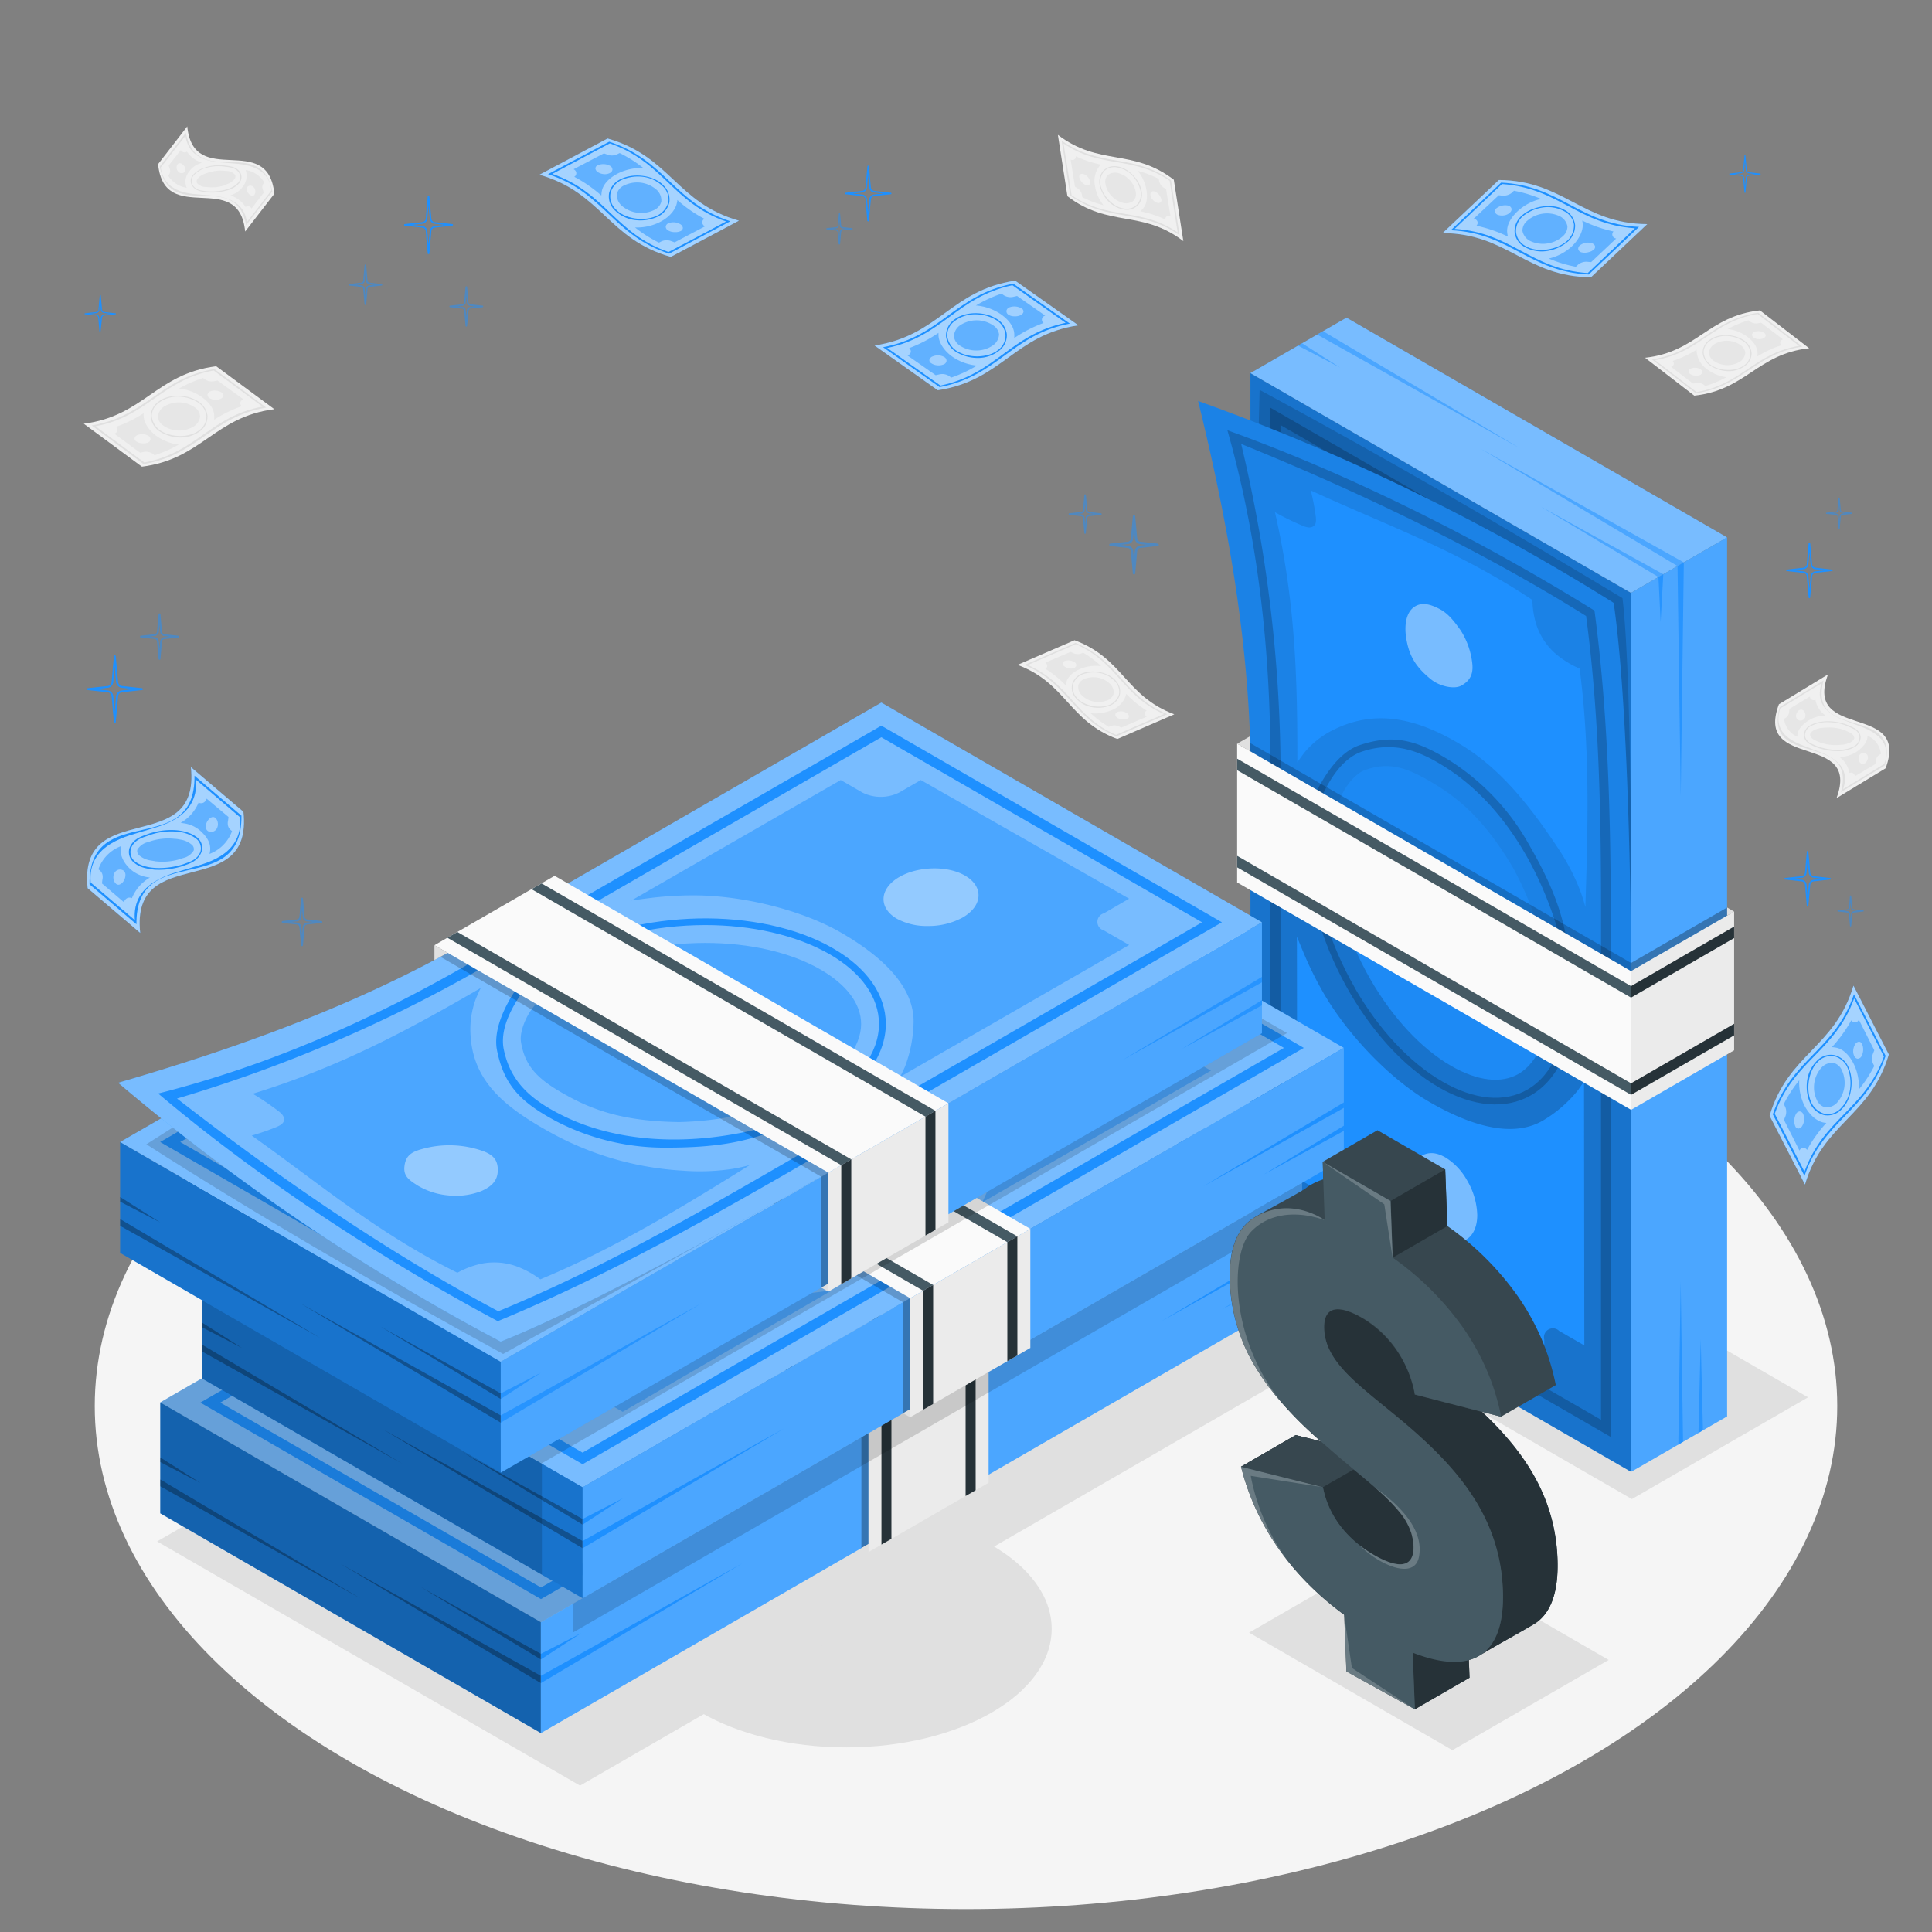 <svg xmlns="http://www.w3.org/2000/svg" viewBox="0 0 500 500"><rect x="0" y="0" width="500" height="500" fill="#808080" stroke="none"/><g id="freepik--Floor--inject-208"><ellipse id="freepik--floor--inject-208" cx="250" cy="363.89" rx="225.48" ry="130.18" style="fill:#f5f5f5"></ellipse></g><g id="freepik--Shadows--inject-208"><ellipse id="freepik--Shadow--inject-208" cx="219.02" cy="421.54" rx="53.15" ry="30.68" style="fill:#e0e0e0"></ellipse><polygon id="freepik--shadow--inject-208" points="150.11 462.11 40.66 398.92 248.35 279 357.8 342.2 150.11 462.11" style="fill:#e0e0e0"></polygon><polygon id="freepik--shadow--inject-208" points="422.32 387.96 467.92 361.63 356 297.01 310.4 323.34 422.32 387.96" style="fill:#e0e0e0"></polygon><polygon id="freepik--shadow--inject-208" points="375.88 452.94 416.32 429.59 363.7 399.17 323.26 422.52 375.88 452.94" style="fill:#e0e0e0"></polygon></g><g id="freepik--Sparkles--inject-208"><g id="freepik--Shine--inject-208"><g id="freepik--shine--inject-208"><path d="M29.72,187.07a.23.23,0,0,1-.24-.22l-.6-6.63a1.18,1.18,0,0,0-1-1.07l-5.2-.57a.25.25,0,0,1-.22-.24.26.26,0,0,1,.22-.24l5.2-.57a1.18,1.18,0,0,0,1-1.07l.6-6.63a.23.23,0,0,1,.24-.22.24.24,0,0,1,.24.22l.6,6.63a1.16,1.16,0,0,0,1,1.07l5.2.57a.25.25,0,0,1,.21.24.24.24,0,0,1-.21.24l-5.2.57a1.16,1.16,0,0,0-1,1.07l-.6,6.63A.24.24,0,0,1,29.72,187.07Zm-4.87-8.73,3,.34a1.65,1.65,0,0,1,1.47,1.49l.36,4,.36-4a1.65,1.65,0,0,1,1.47-1.49l3-.34-3-.34a1.65,1.65,0,0,1-1.47-1.49l-.36-4-.36,4h0A1.65,1.65,0,0,1,27.89,178Zm4.27-1.85h0Z" style="fill:#1E90FF"></path><g style="opacity:0.5"><path d="M41.28,170.76a.24.24,0,0,1-.24-.22L40.63,166a.71.71,0,0,0-.64-.65L36.45,165a.25.25,0,0,1-.21-.24.23.23,0,0,1,.21-.24l3.54-.39a.73.73,0,0,0,.64-.66l.41-4.51a.23.23,0,0,1,.24-.22.24.24,0,0,1,.24.22l.4,4.51a.73.73,0,0,0,.65.66l3.54.39a.23.23,0,0,1,.21.24.25.25,0,0,1-.21.24l-3.54.39a.72.72,0,0,0-.65.65l-.4,4.52A.25.25,0,0,1,41.28,170.76Zm-2.62-6,1.38.15A1.2,1.2,0,0,1,41.11,166l.17,1.87.17-1.87a1.2,1.2,0,0,1,1.06-1.09l1.39-.15-1.39-.16a1.2,1.2,0,0,1-1.06-1.08l-.17-1.88-.17,1.88h0A1.2,1.2,0,0,1,40,164.58Zm2.21-1.27h0Z" style="fill:#1E90FF"></path></g></g><g id="freepik--shine--inject-208"><path d="M224.65,57.28a.2.2,0,0,1-.2-.18L224,51.62a1,1,0,0,0-.86-.88l-4.29-.47a.2.2,0,0,1-.18-.2.19.19,0,0,1,.18-.19l4.29-.48a1,1,0,0,0,.86-.87l.49-5.48a.2.2,0,0,1,.2-.18.19.19,0,0,1,.19.18l.5,5.48h0a1,1,0,0,0,.86.87l4.29.48a.19.19,0,0,1,.18.19.2.2,0,0,1-.18.2l-4.29.47a1,1,0,0,0-.86.88l-.5,5.48A.19.19,0,0,1,224.65,57.28Zm-4-7.21,2.51.28a1.37,1.37,0,0,1,1.21,1.24l.3,3.29.29-3.29a1.37,1.37,0,0,1,1.21-1.24l2.52-.28-2.52-.27a1.38,1.38,0,0,1-1.21-1.24l-.29-3.29-.3,3.29a1.38,1.38,0,0,1-1.21,1.24Z" style="fill:#1E90FF"></path><g style="opacity:0.5"><path d="M217.21,63.26a.15.15,0,0,1-.16-.15l-.28-3a.5.5,0,0,0-.43-.45L214,59.36a.16.16,0,0,1,0-.32l2.39-.27a.48.48,0,0,0,.43-.44l.28-3a.15.15,0,0,1,.16-.15h0a.16.16,0,0,1,.16.15l.27,3a.48.48,0,0,0,.44.44l2.38.27a.16.16,0,0,1,0,.32l-2.38.26a.5.5,0,0,0-.44.45l-.27,3A.16.16,0,0,1,217.21,63.26Zm-1.77-4.06.93.1a.81.81,0,0,1,.72.74l.12,1.26.11-1.26a.82.82,0,0,1,.72-.74l.93-.1-.93-.1a.82.82,0,0,1-.72-.74h0l-.11-1.26-.12,1.26a.81.81,0,0,1-.72.74Z" style="fill:#1E90FF"></path></g></g><g id="freepik--shine--inject-208"><path d="M467.81,234.63a.2.2,0,0,1-.2-.18l-.49-5.48a1,1,0,0,0-.86-.87l-4.29-.48a.19.19,0,0,1-.18-.19.2.2,0,0,1,.18-.2l4.29-.48a1,1,0,0,0,.86-.87l.49-5.48a.2.2,0,0,1,.2-.18.19.19,0,0,1,.19.18l.5,5.48h0a1,1,0,0,0,.86.87l4.29.48a.19.19,0,0,1,.17.2.19.19,0,0,1-.17.19l-4.29.48a1,1,0,0,0-.86.87l-.5,5.48A.19.19,0,0,1,467.81,234.63Zm-4-7.2,2.51.27a1.37,1.37,0,0,1,1.21,1.24l.3,3.29.29-3.29a1.37,1.37,0,0,1,1.21-1.24l2.52-.27-2.52-.28a1.37,1.37,0,0,1-1.21-1.24l-.29-3.29-.3,3.29a1.37,1.37,0,0,1-1.21,1.24Z" style="fill:#1E90FF"></path><g style="opacity:0.5"><path d="M478.93,239.77a.16.16,0,0,1-.16-.15l-.27-3a.48.48,0,0,0-.43-.44l-2.39-.27a.15.15,0,0,1-.14-.16.16.16,0,0,1,.14-.16l2.39-.26a.49.49,0,0,0,.43-.44l.27-3a.17.17,0,0,1,.16-.15h0a.17.17,0,0,1,.17.15l.27,3a.49.49,0,0,0,.43.44l2.39.26a.16.16,0,0,1,.14.16.15.15,0,0,1-.14.16l-2.39.27a.48.48,0,0,0-.43.44l-.27,3A.16.16,0,0,1,478.93,239.77Zm-1.76-4.06.93.11a.81.81,0,0,1,.72.73l.11,1.26.12-1.26a.81.81,0,0,1,.72-.73l.93-.11-.93-.1a.81.81,0,0,1-.72-.73h0l-.12-1.26-.11,1.26a.81.81,0,0,1-.72.73Z" style="fill:#1E90FF"></path></g></g><g id="freepik--shine--inject-208"><path d="M468.28,154.8a.2.2,0,0,1-.2-.18l-.49-5.48a1,1,0,0,0-.86-.88l-4.29-.47a.2.2,0,0,1-.18-.2.19.19,0,0,1,.18-.19l4.29-.48a1,1,0,0,0,.86-.87l.49-5.48a.2.2,0,0,1,.2-.18.19.19,0,0,1,.19.18l.5,5.48h0a1,1,0,0,0,.86.87l4.29.48a.19.19,0,0,1,.18.19.2.2,0,0,1-.18.2l-4.29.47a1,1,0,0,0-.86.88l-.5,5.48A.19.19,0,0,1,468.28,154.8Zm-4-7.21,2.51.28a1.37,1.37,0,0,1,1.21,1.24l.3,3.29.29-3.29a1.37,1.37,0,0,1,1.21-1.24l2.52-.28-2.52-.27a1.38,1.38,0,0,1-1.21-1.24l-.29-3.29-.3,3.29a1.38,1.38,0,0,1-1.21,1.24Z" style="fill:#1E90FF"></path><path d="M451.6,49.91a.12.12,0,0,1-.13-.12l-.34-3.7a.64.64,0,0,0-.58-.59l-2.89-.32a.13.13,0,0,1-.12-.13.14.14,0,0,1,.12-.14l2.89-.32a.64.64,0,0,0,.58-.59l.34-3.69a.13.13,0,0,1,.26,0l.33,3.69h0a.66.66,0,0,0,.59.59l2.89.32a.14.14,0,0,1,.12.14.13.13,0,0,1-.12.13l-2.89.32a.66.66,0,0,0-.59.59l-.33,3.7A.12.12,0,0,1,451.6,49.91Zm-2.71-4.86,1.69.18a.93.93,0,0,1,.82.84l.2,2.22.2-2.22a.93.93,0,0,1,.82-.84l1.69-.18-1.69-.19a.93.93,0,0,1-.82-.83l-.2-2.22L451.4,44a.93.93,0,0,1-.82.83Z" style="fill:#1E90FF"></path><g style="opacity:0.5"><path d="M476,136.85a.15.15,0,0,1-.16-.14l-.28-3.05a.48.48,0,0,0-.43-.44L472.7,133a.16.16,0,0,1-.14-.17.16.16,0,0,1,.14-.16l2.39-.26a.48.48,0,0,0,.43-.44l.28-3.05a.15.15,0,0,1,.16-.14h0a.16.16,0,0,1,.16.14l.27,3.05a.49.49,0,0,0,.44.44l2.38.26a.16.16,0,0,1,.15.16.16.16,0,0,1-.15.17l-2.38.26a.49.49,0,0,0-.44.44l-.27,3.05A.16.16,0,0,1,476,136.85Zm-1.77-4.06.94.11a.8.8,0,0,1,.71.73l.12,1.26.11-1.26a.82.82,0,0,1,.72-.73l.94-.11-.94-.1a.82.82,0,0,1-.72-.73h0L476,130.7l-.12,1.26a.8.8,0,0,1-.71.73Z" style="fill:#1E90FF"></path></g></g><g id="freepik--shine--inject-208"><path d="M25.89,86.07a.14.14,0,0,1-.13-.12l-.33-3.69a.67.67,0,0,0-.58-.6L22,81.34a.13.13,0,0,1-.12-.13.14.14,0,0,1,.12-.13l2.9-.32a.66.66,0,0,0,.58-.59l.33-3.7a.14.14,0,0,1,.13-.12.14.14,0,0,1,.14.12l.33,3.7h0a.66.66,0,0,0,.58.59l2.9.32a.13.13,0,0,1,.11.13.12.12,0,0,1-.11.13l-2.9.32a.67.67,0,0,0-.58.6L26,86A.14.14,0,0,1,25.89,86.07Zm-2.71-4.86,1.7.19a.93.93,0,0,1,.81.83l.2,2.22.2-2.22a.94.94,0,0,1,.82-.83l1.7-.19L26.91,81a.92.92,0,0,1-.82-.83L25.89,78l-.2,2.22a.91.91,0,0,1-.81.83Z" style="fill:#1E90FF"></path></g><g id="freepik--shine--inject-208"><path d="M110.9,65.77a.2.2,0,0,1-.2-.18l-.52-5.76a1,1,0,0,0-.91-.93l-4.51-.49a.22.22,0,0,1-.18-.21.21.21,0,0,1,.18-.21l4.51-.5a1,1,0,0,0,.91-.92l.52-5.76a.21.21,0,0,1,.2-.19.21.21,0,0,1,.21.19l.52,5.76a1,1,0,0,0,.91.92l4.51.5a.21.21,0,0,1,.18.21.22.22,0,0,1-.18.21l-4.51.49a1,1,0,0,0-.91.93l-.52,5.76A.21.21,0,0,1,110.9,65.77Zm-4.22-7.57,2.64.29a1.44,1.44,0,0,1,1.27,1.3l.31,3.46.32-3.46a1.44,1.44,0,0,1,1.27-1.3l2.64-.29-2.64-.29a1.44,1.44,0,0,1-1.27-1.3h0l-.32-3.46-.31,3.46a1.44,1.44,0,0,1-1.27,1.3Z" style="fill:#1E90FF"></path><g style="opacity:0.5"><path d="M94.55,78.93a.21.21,0,0,1-.21-.19L94,74.82a.63.63,0,0,0-.56-.57l-3.07-.34a.21.21,0,0,1-.18-.21.2.2,0,0,1,.18-.2l3.07-.34a.63.63,0,0,0,.56-.57l.35-3.92a.21.21,0,0,1,.42,0l.35,3.92h0a.63.63,0,0,0,.56.57l3.07.34a.2.2,0,0,1,.18.2.2.2,0,0,1-.18.21l-3.07.34a.63.63,0,0,0-.56.57l-.35,3.92A.21.21,0,0,1,94.55,78.93ZM92.28,73.7l1.2.14a1,1,0,0,1,.92.94l.15,1.63.15-1.63a1,1,0,0,1,.92-.94l1.2-.14-1.2-.13a1,1,0,0,1-.92-.94L94.55,71l-.15,1.63a1,1,0,0,1-.92.94Z" style="fill:#1E90FF"></path></g><g style="opacity:0.5"><path d="M120.68,84.53a.21.21,0,0,1-.2-.19l-.36-3.92a.63.63,0,0,0-.55-.57l-3.08-.34a.2.2,0,0,1-.18-.2.21.21,0,0,1,.18-.21l3.08-.34a.62.62,0,0,0,.55-.57l.36-3.92a.21.21,0,0,1,.2-.19.21.21,0,0,1,.21.19l.36,3.92h0a.62.62,0,0,0,.55.57l3.07.34a.21.21,0,0,1,.19.21.21.21,0,0,1-.19.2l-3.07.34a.63.63,0,0,0-.55.57l-.36,3.92A.21.21,0,0,1,120.68,84.53Zm-2.27-5.22,1.2.13a1.05,1.05,0,0,1,.93.94l.14,1.63.15-1.63a1,1,0,0,1,.93-.94l1.2-.13-1.2-.14a1,1,0,0,1-.93-.94l-.15-1.62-.14,1.62a1.05,1.05,0,0,1-.93.94Z" style="fill:#1E90FF"></path></g></g><g id="freepik--shine--inject-208" style="opacity:0.5"><path d="M280.83,138.15a.2.2,0,0,1-.2-.18l-.35-3.84a.61.61,0,0,0-.54-.56l-3-.33a.2.2,0,0,1-.18-.2.21.21,0,0,1,.18-.21l3-.33a.6.6,0,0,0,.54-.56l.35-3.83a.21.21,0,0,1,.2-.19.2.2,0,0,1,.2.19l.35,3.84a.62.62,0,0,0,.55.55l3,.33a.21.21,0,0,1,.18.21.2.2,0,0,1-.18.2l-3,.33a.63.63,0,0,0-.55.56L281,138A.2.2,0,0,1,280.83,138.15ZM278.6,133l1.18.13a1,1,0,0,1,.91.92l.14,1.59.14-1.59a1,1,0,0,1,.91-.92l1.18-.13-1.18-.13A1,1,0,0,1,281,132h0l-.14-1.59-.14,1.59a1,1,0,0,1-.91.93Z" style="fill:#1E90FF"></path></g><g id="freepik--shine--inject-208" style="opacity:0.5"><path d="M293.48,148.67a.3.3,0,0,1-.3-.27l-.52-5.77a.92.92,0,0,0-.82-.83l-4.51-.5a.31.31,0,0,1,0-.61l4.51-.5a.93.93,0,0,0,.82-.84l.52-5.76a.31.31,0,0,1,.61,0l.52,5.77a.93.93,0,0,0,.82.83l4.51.5a.31.31,0,0,1,0,.61l-4.51.5a.92.92,0,0,0-.82.83l-.52,5.77A.31.31,0,0,1,293.48,148.67ZM290.14,141l1.77.2a1.54,1.54,0,0,1,1.36,1.39l.21,2.38.22-2.38a1.54,1.54,0,0,1,1.36-1.39l1.77-.2-1.77-.19a1.54,1.54,0,0,1-1.36-1.39h0l-.22-2.39-.21,2.39a1.54,1.54,0,0,1-1.36,1.39Z" style="fill:#1E90FF"></path></g><g id="freepik--shine--inject-208" style="opacity:0.5"><path d="M78.16,244.87a.25.25,0,0,1-.25-.23l-.42-4.7a.77.77,0,0,0-.67-.68l-3.68-.4a.26.26,0,0,1-.23-.25.25.25,0,0,1,.23-.25l3.68-.41a.76.76,0,0,0,.67-.68l.42-4.7a.25.25,0,0,1,.5,0l.42,4.7a.75.75,0,0,0,.67.68l3.68.41a.24.24,0,0,1,.22.25.25.25,0,0,1-.22.25l-3.68.4a.76.76,0,0,0-.67.69l-.42,4.69A.25.25,0,0,1,78.16,244.87Zm-2.73-6.26,1.44.16A1.25,1.25,0,0,1,78,239.9l.18,1.95.17-1.95a1.26,1.26,0,0,1,1.11-1.13l1.45-.16-1.45-.16a1.27,1.27,0,0,1-1.11-1.13h0l-.17-1.95L78,237.32a1.26,1.26,0,0,1-1.11,1.13Z" style="fill:#1E90FF"></path></g></g></g><g id="freepik--banknotes-2--inject-208"><g id="freepik--Bill--inject-208"><path d="M303.91,184.86c-12.67-4.72-13.15-14.46-25.82-19.17l-14.75,6.38c12.67,4.72,13.15,14.46,25.82,19.18Z" style="fill:#f0f0f0"></path><path d="M265.14,172.09c11.43,4.79,12.33,13.68,23.77,18.46l13.2-5.71c-11.43-4.78-12.33-13.68-23.77-18.46Zm.87,0,12.43-5.38c10.86,4.79,11.94,13.3,22.79,18.09l-12.42,5.38C278,185.41,276.87,176.9,266,172.11Z" style="fill:#e0e0e0"></path><path d="M282.76,183.05a7.13,7.13,0,0,1-4.27-2.29h0a4.06,4.06,0,0,1-1-3.8,4.27,4.27,0,0,1,2.48-2.64c3-1.24,7.1-.22,8.8,1.85a4.06,4.06,0,0,1,1,3.8,4.44,4.44,0,0,1-2.49,2.64A8.55,8.55,0,0,1,282.76,183.05Zm1.66-8.91a8.39,8.39,0,0,0-4.39.43,4.18,4.18,0,0,0-2.28,2.46,3.77,3.77,0,0,0,.92,3.52h0c1.65,2,5.67,3,8.55,1.81a4.41,4.41,0,0,0,2.37-2.65,3.75,3.75,0,0,0-1-3.32A7,7,0,0,0,284.42,174.14Z" style="fill:#e0e0e0"></path><path d="M283.11,181.56a6,6,0,0,1-3.31-1.8,3,3,0,0,1-.73-2.45,2.69,2.69,0,0,1,1.61-1.62,6.32,6.32,0,0,1,3.46-.32,6.24,6.24,0,0,1,3.31,1.8,3,3,0,0,1,.73,2.46,2.65,2.65,0,0,1-1.61,1.61A6,6,0,0,1,283.11,181.56Z" style="fill:#e6e6e6"></path><path d="M287.52,187.87a2.62,2.62,0,0,1,2,.1c.28.14.46.22.7.32l6.57-2.82a.94.94,0,0,1-.52-.74.87.87,0,0,1,.49-.83,28.1,28.1,0,0,1-5.31-4.34c0,.16-.06.33-.1.5a6.3,6.3,0,0,1-3.73,3.75,10.69,10.69,0,0,1-5.37.76,26.62,26.62,0,0,0,4.71,3.54Z" style="fill:#e6e6e6"></path><path d="M290.46,186.18a2.78,2.78,0,0,1-1.31-.42,1,1,0,0,1-.51-.86.88.88,0,0,1,.58-.66,2.74,2.74,0,0,1,2.39.32,1.1,1.1,0,0,1,.57.83.75.75,0,0,1-.53.64A2.5,2.5,0,0,1,290.46,186.18Z" style="fill:#f0f0f0"></path><path d="M275.83,177.4a7,7,0,0,1,.15-.85c.35-1.39,1.63-2.61,3.6-3.44a10.68,10.68,0,0,1,5.4-.71,26.48,26.48,0,0,0-4.67-3.5l-.55.23a2.62,2.62,0,0,1-2-.1c-.28-.13-.45-.22-.7-.32l-6.55,2.79a1,1,0,0,1,.51.74.87.87,0,0,1-.49.83A28.41,28.41,0,0,1,275.83,177.4Z" style="fill:#e6e6e6"></path><path d="M276.83,173a2.72,2.72,0,0,1-1.24-.45h0a1.06,1.06,0,0,1-.55-.84.72.72,0,0,1,.52-.64,2.94,2.94,0,0,1,2.49.28.94.94,0,0,1,.5.86.91.91,0,0,1-.59.67A2.21,2.21,0,0,1,276.83,173Z" style="fill:#f0f0f0"></path></g><g id="freepik--bill--inject-208"><path d="M273.78,34.9c10.75,8.2,19.24,3.4,30,11.61q1.25,7.93,2.47,15.89c-10.75-8.21-19.24-3.41-30-11.62Q275,42.85,273.78,34.9Z" style="fill:#f0f0f0"></path><path d="M303.06,46.67c-10.15-7.13-18.15-3.14-28.3-10.26q1.11,7.11,2.21,14.21c10.15,7.13,18.15,3.14,28.3,10.26Zm-25.74,3.85q-1-6.69-2.08-13.38c9.84,6.63,17.62,3,27.46,9.63q1,6.69,2.08,13.38C294.94,53.52,287.16,57.15,277.32,50.52Z" style="fill:#e0e0e0"></path><path d="M284.56,47.76a4.42,4.42,0,0,1,.9-3.51,4.05,4.05,0,0,1,3.75-1.17c2.66.33,5.74,3.29,6.26,6.45a4.25,4.25,0,0,1-.91,3.51,4.05,4.05,0,0,1-3.74,1.18h0a7.21,7.21,0,0,1-4.22-2.39A8.71,8.71,0,0,1,284.56,47.76Zm4.57-4.42a3.78,3.78,0,0,0-3.35.93,4.38,4.38,0,0,0-1,3.41c.51,3.09,3.51,6,6.1,6.27h0a3.75,3.75,0,0,0,3.46-1.1,4.14,4.14,0,0,0,.87-3.24,8.58,8.58,0,0,0-2-4A7.1,7.1,0,0,0,289.13,43.34Z" style="fill:#e0e0e0"></path><path d="M286.1,47.64a2.65,2.65,0,0,1,.5-2.23,3,3,0,0,1,2.47-.69,6.18,6.18,0,0,1,3.28,1.84,6.27,6.27,0,0,1,1.58,3.1,2.7,2.7,0,0,1-.5,2.22,3,3,0,0,1-2.47.69,6.21,6.21,0,0,1-4.86-4.93Z" style="fill:#e6e6e6"></path><path d="M280,50.37a2.66,2.66,0,0,0-1.15-1.65c-.27-.16-.43-.27-.65-.42l-1.12-7a1,1,0,0,0,.9,0,.88.88,0,0,0,.44-.86,28.47,28.47,0,0,0,6.51,2.17c-.13.11-.25.23-.37.35a6.29,6.29,0,0,0-1.18,5.16,10.6,10.6,0,0,0,2.22,5,27,27,0,0,1-5.51-2.1Z" style="fill:#e6e6e6"></path><path d="M279.33,45.89a.73.73,0,0,1,.26-.78,1.09,1.09,0,0,1,1,0A2.73,2.73,0,0,1,282.14,47a.86.86,0,0,1-.25.84.93.93,0,0,1-1,0,2.88,2.88,0,0,1-1.06-.89A2.57,2.57,0,0,1,279.33,45.89Z" style="fill:#f0f0f0"></path><path d="M295.08,54.67a6.18,6.18,0,0,0,.63-.59c1-1,1.34-2.76,1-4.87a10.7,10.7,0,0,0-2.28-5,27.69,27.69,0,0,1,5.46,2.08l.09.59a2.68,2.68,0,0,0,1.15,1.65c.27.16.43.27.65.42l1.14,7a1,1,0,0,0-.9,0,.87.87,0,0,0-.44.86A28.75,28.75,0,0,0,295.08,54.67Z" style="fill:#e6e6e6"></path><path d="M297.74,50.46a.9.9,0,0,1,.25-.84,1,1,0,0,1,1,0,2.93,2.93,0,0,1,1.56,2,.73.73,0,0,1-.26.79,1.07,1.07,0,0,1-1,0h0a2.81,2.81,0,0,1-1.05-.81A2.3,2.3,0,0,1,297.74,50.46Z" style="fill:#f0f0f0"></path></g><g id="freepik--bill--inject-208"><path d="M425.74,92.59c13.44-1.47,16.29-10.8,29.73-12.26l12.74,9.8c-13.44,1.47-16.29,10.8-29.73,12.27Z" style="fill:#f0f0f0"></path><path d="M455.06,80.94C442.8,82.77,439.75,91.18,427.49,93l11.4,8.78c12.26-1.84,15.31-10.24,27.57-12.08Zm-16,20.53q-5.35-4.14-10.73-8.26c11.7-2,14.83-10,26.53-11.95l10.73,8.25C453.9,91.5,450.77,99.49,439.07,101.47Z" style="fill:#e0e0e0"></path><path d="M442.41,94.48a4.44,4.44,0,0,1-1.76-3.16,4.05,4.05,0,0,1,1.9-3.44c2.16-1.59,6.43-1.57,9,.36a4.29,4.29,0,0,1,1.76,3.17,4,4,0,0,1-1.91,3.43h0a7.11,7.11,0,0,1-4.7,1.18A8.63,8.63,0,0,1,442.41,94.48Zm.27-6.35a3.79,3.79,0,0,0-1.8,3,4.44,4.44,0,0,0,1.65,3.15c2.5,1.89,6.65,1.88,8.74.33h0A3.75,3.75,0,0,0,453,91.41a4.13,4.13,0,0,0-1.6-2.94,8.45,8.45,0,0,0-4.16-1.5A7,7,0,0,0,442.68,88.13Z" style="fill:#e0e0e0"></path><path d="M443.44,93.33a2.7,2.7,0,0,1-1.17-2,3,3,0,0,1,1.31-2.2,6.16,6.16,0,0,1,3.65-.93,6.24,6.24,0,0,1,3.27,1.15,2.7,2.7,0,0,1,1.18,2,3.07,3.07,0,0,1-1.31,2.21,6.24,6.24,0,0,1-6.93-.23Z" style="fill:#e6e6e6"></path><path d="M440.9,99.53a2.63,2.63,0,0,0-2-.4l-.76.14-5.67-4.34a1,1,0,0,0,.68-.59.87.87,0,0,0-.27-.93,28,28,0,0,0,6.21-2.91c0,.17,0,.34,0,.51a6.29,6.29,0,0,0,2.7,4.55,10.63,10.63,0,0,0,5,2.06,26.88,26.88,0,0,1-5.43,2.27Z" style="fill:#e6e6e6"></path><path d="M437.34,96.73A.71.71,0,0,1,437,96a1.07,1.07,0,0,1,.75-.67,2.73,2.73,0,0,1,2.39.28.85.85,0,0,1,.4.78,1,1,0,0,1-.7.71,2.76,2.76,0,0,1-1.38.09A2.54,2.54,0,0,1,437.34,96.73Z" style="fill:#f0f0f0"></path><path d="M454.8,92.23c0-.31.05-.62.05-.86,0-1.43-.94-2.92-2.64-4.21a10.67,10.67,0,0,0-5.07-2,27.34,27.34,0,0,1,5.39-2.26l.48.37a2.64,2.64,0,0,0,2,.39l.75-.14,5.68,4.31a1,1,0,0,0-.68.59.87.87,0,0,0,.27.93A28.33,28.33,0,0,0,454.8,92.23Z" style="fill:#e6e6e6"></path><path d="M453.83,87.35a.91.91,0,0,1-.41-.79,1,1,0,0,1,.69-.72,3,3,0,0,1,2.49.35.73.73,0,0,1,.35.74,1.06,1.06,0,0,1-.74.68h0a2.74,2.74,0,0,1-1.31.14A2.26,2.26,0,0,1,453.83,87.35Z" style="fill:#f0f0f0"></path></g><g id="freepik--bill--inject-208"><path d="M71,50.15c-1.66-16.46-20.88-1-22.54-17.44l-7.55,9.77c1.66,16.44,20.88,1,22.54,17.43Z" style="fill:#f0f0f0"></path><path d="M41.33,43.09c2.94,14.82,19.45.34,22.39,15.18l6.76-8.73C67.54,34.7,51,49.18,48.09,34.35Q44.72,38.73,41.33,43.09Zm11.4,7.33c-2.73-.31-10.09,0-11.13-7.07L48,35.13c1,7.09,8.39,6.76,11.13,7.07,2.51.29,10.3,0,11.12,7.07l-6.36,8.22C63,50.47,55.24,50.71,52.73,50.42Z" style="fill:#e0e0e0"></path><path d="M58.59,49.31a13.81,13.81,0,0,1-5.26.44h0c-1.14-.21-2.68-.25-3.66-1.77A2.34,2.34,0,0,1,50,45.21c1.86-2.13,5.72-2.75,8.52-2.33,1.11.16,2.68.25,3.66,1.76a2.43,2.43,0,0,1-.29,2.78A6.34,6.34,0,0,1,58.59,49.31Zm-5.21-5.87a6.45,6.45,0,0,0-3.23,1.94,2.19,2.19,0,0,0-.27,2.54c.92,1.41,2.39,1.36,3.45,1.55h0c2.83.29,6.61-.27,8.33-2.22a2.15,2.15,0,0,0,.18-2.56c-.93-1.4-2.49-1.39-3.53-1.54A11.49,11.49,0,0,0,53.38,43.44Z" style="fill:#e0e0e0"></path><path d="M58.89,47.6a3.88,3.88,0,0,0,1.73-1.19,1.07,1.07,0,0,0,.23-1.17,3,3,0,0,0-2.21-1l-.21,0a10.14,10.14,0,0,0-4.54.43c-.33.11-.65.22-1,.35a4,4,0,0,0-1.73,1.21A1.07,1.07,0,0,0,51,47.39a3,3,0,0,0,2.17,1l.26,0A10.69,10.69,0,0,0,58,48l.06,0C58.3,47.83,58.6,47.72,58.89,47.6Z" style="fill:#e6e6e6"></path><path d="M68.26,49.85c-.06-.24-.13-.42-.23-.71a2,2,0,0,1-.14-.8,1.35,1.35,0,0,1,.28-.82l.23-.3A6.79,6.79,0,0,0,63.56,44a4.42,4.42,0,0,1-.7,4.28,5.9,5.9,0,0,1-2.75,2.1l-.46.18a7.57,7.57,0,0,1,3.91,3,1,1,0,0,1,.23-.13.93.93,0,0,1,.75,0,1.21,1.21,0,0,1,.56.54Z" style="fill:#e6e6e6"></path><path d="M65.22,50.65a1.47,1.47,0,0,1-.81-.46,1.93,1.93,0,0,1-.54-1A1,1,0,0,1,64,48.4a1.1,1.1,0,0,1,1.62,0,1.69,1.69,0,0,1,.46,1.07,1.41,1.41,0,0,1-.25.95A.63.63,0,0,1,65.22,50.65Z" style="fill:#f0f0f0"></path><path d="M48.34,48.6c0-.08-.08-.15-.11-.22A4.09,4.09,0,0,1,49,44.33a5.67,5.67,0,0,1,2.65-2l.6-.22a7.48,7.48,0,0,1-3.89-2.89,1.2,1.2,0,0,1-.24.15,1,1,0,0,1-.75,0,1.23,1.23,0,0,1-.57-.54l-3.15,4a6.61,6.61,0,0,0,.24.71,2,2,0,0,1,.14.79,1.42,1.42,0,0,1-.28.82l-.23.3A6.84,6.84,0,0,0,48.34,48.6Z" style="fill:#e6e6e6"></path><path d="M47.11,44.81a1.21,1.21,0,0,1-.93-.32h0a1.6,1.6,0,0,1-.47-1.05,1.42,1.42,0,0,1,.24-.93c.35-.45,1-.31,1.47.18a1.9,1.9,0,0,1,.55.94.9.9,0,0,1-.15.82A1,1,0,0,1,47.11,44.81Z" style="fill:#f0f0f0"></path></g><g id="freepik--bill--inject-208"><path d="M488,198.83c6.41-17.22-21.31-7.08-14.91-24.29l-12.71,7.73c-6.41,17.2,21.32,7.07,14.91,24.29Z" style="fill:#f0f0f0"></path><path d="M460.57,183C456.3,199,480.71,189,476.44,205l11.37-6.91c4.27-15.94-20.13-6-15.87-22Zm8.27,10.77c-2.7-1.11-10.55-2.91-8.12-10.42l10.7-6.51c-2.42,7.51,5.43,9.31,8.12,10.43,2.48,1,10.74,3,8.12,10.42L477,204.23C479.57,196.85,471.32,194.83,468.84,193.8Z" style="fill:#e0e0e0"></path><path d="M475.5,194.38a15.29,15.29,0,0,1-5.7-1.09h0c-1.09-.54-2.67-1-2.95-2.86a2.92,2.92,0,0,1,1.68-2.74c3-1.62,7.33-1.12,10.05.12,1.08.49,2.67,1,2.95,2.86a3,3,0,0,1-1.68,2.73A8.44,8.44,0,0,1,475.5,194.38ZM473,186.9a8.78,8.78,0,0,0-4.32,1,2.73,2.73,0,0,0-1.55,2.51c.27,1.7,1.82,2.08,2.84,2.58h0c2.8,1.12,7,1.65,9.79.17a2.62,2.62,0,0,0,1.46-2.56c-.28-1.69-1.91-2.13-2.92-2.59A12.52,12.52,0,0,0,473,186.9Z" style="fill:#e0e0e0"></path><path d="M476.67,192.73a5.56,5.56,0,0,0,2.4-.71c.6-.36.87-.84.81-1.12-.17-.92-1.09-1.32-1.82-1.64l-.2-.09a11.13,11.13,0,0,0-5-.88c-.39,0-.79,0-1.19.07a5.6,5.6,0,0,0-2.4.72c-.6.36-.87.84-.81,1.12.17.9,1.06,1.3,1.78,1.62l.25.11a11.5,11.5,0,0,0,5,.88h.06C475.94,192.79,476.31,192.77,476.67,192.73Z" style="fill:#e6e6e6"></path><path d="M485.34,197.74a5.47,5.47,0,0,0,.1-.79,2.27,2.27,0,0,1,.26-.85,1.79,1.79,0,0,1,.69-.75l.39-.24a5.77,5.77,0,0,0-3.45-4.7c0,1.93-1.78,3.42-2.85,4.15a8.39,8.39,0,0,1-3.91,1.33l-.56,0a6.34,6.34,0,0,1,2.61,4.15,1.23,1.23,0,0,1,.32-.07,1,1,0,0,1,.77.23,1,1,0,0,1,.31.71Z" style="fill:#e6e6e6"></path><path d="M481.77,197.68a1.29,1.29,0,0,1-.62-.72,1.79,1.79,0,0,1-.09-1.12,1.22,1.22,0,0,1,.57-.8,1.18,1.18,0,0,1,1.7.45,1.62,1.62,0,0,1-.05,1.22,2,2,0,0,1-.73.89A.82.82,0,0,1,481.77,197.68Z" style="fill:#f0f0f0"></path><path d="M465.16,190.67a2.35,2.35,0,0,1,0-.26c.06-2,1.92-3.28,2.81-3.89a7.94,7.94,0,0,1,3.76-1.28l.74-.05a6.28,6.28,0,0,1-2.63-4.06,1.3,1.3,0,0,1-.33.07,1,1,0,0,1-.77-.23.93.93,0,0,1-.32-.71l-5.28,3.16a5.79,5.79,0,0,0-.11.79,2.08,2.08,0,0,1-.24.84,2,2,0,0,1-.69.76l-.39.23A5.81,5.81,0,0,0,465.16,190.67Z" style="fill:#e6e6e6"></path><path d="M465.75,186.47a1.13,1.13,0,0,1-.81-.6h0a1.52,1.52,0,0,1,0-1.2,1.9,1.9,0,0,1,.71-.89c.58-.35,1.15,0,1.44.62a1.84,1.84,0,0,1,.12,1.11,1.22,1.22,0,0,1-.57.79A1.35,1.35,0,0,1,465.75,186.47Z" style="fill:#f0f0f0"></path></g><g id="freepik--bill--inject-208"><path d="M21.68,109.66c15.58-2,18.69-12.89,34.27-14.88L71,105.9c-15.58,2-18.69,12.89-34.27,14.88Z" style="fill:#f0f0f0"></path><path d="M55.49,95.5c-14.21,2.39-17.57,12.22-31.77,14.61l13.43,10c14.2-2.39,17.57-12.22,31.77-14.62ZM37.36,119.69l-12.64-9.37c13.54-2.55,17-11.9,30.56-14.45l12.64,9.36C54.37,107.78,50.91,117.13,37.36,119.69Z" style="fill:#e0e0e0"></path><path d="M41.09,111.5A5.17,5.17,0,0,1,39,107.86a4.71,4.71,0,0,1,2.14-4c2.47-1.9,7.43-2,10.44.23a4.94,4.94,0,0,1,2.12,3.64,4.71,4.71,0,0,1-2.14,4h0a8.38,8.38,0,0,1-5.44,1.47A10.12,10.12,0,0,1,41.09,111.5Zm.17-7.38a4.37,4.37,0,0,0-2,3.5,5.13,5.13,0,0,0,2,3.62c2.94,2.14,7.76,2.05,10.16.2h0a4.36,4.36,0,0,0,2-3.74,4.78,4.78,0,0,0-1.92-3.38,9.83,9.83,0,0,0-4.86-1.65A8.22,8.22,0,0,0,41.26,104.12Z" style="fill:#e0e0e0"></path><path d="M42.26,110.14a3.08,3.08,0,0,1-1.4-2.25,3.53,3.53,0,0,1,1.47-2.59,7.33,7.33,0,0,1,4.22-1.16,7.23,7.23,0,0,1,3.83,1.28,3.08,3.08,0,0,1,1.4,2.25,3.5,3.5,0,0,1-1.47,2.58,7.2,7.2,0,0,1-8.05-.11Z" style="fill:#e6e6e6"></path><path d="M39.44,117.39a3.14,3.14,0,0,0-2.31-.42l-.88.19-6.68-4.93a1.12,1.12,0,0,0,.78-.7,1,1,0,0,0-.34-1.07,32.7,32.7,0,0,0,7.16-3.52c0,.2,0,.4,0,.6,0,1.74,1.26,3.74,3.23,5.23a12.43,12.43,0,0,0,5.88,2.28A32.3,32.3,0,0,1,40,117.81Z" style="fill:#e6e6e6"></path><path d="M35.24,114.22a.85.85,0,0,1-.42-.86,1.28,1.28,0,0,1,.85-.8,3.19,3.19,0,0,1,2.79.27,1,1,0,0,1,.48.9,1.08,1.08,0,0,1-.79.85,3.41,3.41,0,0,1-1.6.13A3.09,3.09,0,0,1,35.24,114.22Z" style="fill:#f0f0f0"></path><path d="M55.43,108.62a9.05,9.05,0,0,0,0-1c0-1.66-1.15-3.38-3.16-4.84a12.55,12.55,0,0,0-5.93-2.23,32,32,0,0,1,6.21-2.73l.56.42a3.07,3.07,0,0,0,2.3.41l.88-.18L63,103.35a1.17,1.17,0,0,0-.78.71,1,1,0,0,0,.34,1.07A33.22,33.22,0,0,0,55.43,108.62Z" style="fill:#e6e6e6"></path><path d="M54.19,103a1,1,0,0,1-.48-.91,1.09,1.09,0,0,1,.78-.84,3.41,3.41,0,0,1,2.9.34.85.85,0,0,1,.42.86,1.25,1.25,0,0,1-.84.81h0a3.27,3.27,0,0,1-1.53.18A2.63,2.63,0,0,1,54.19,103Z" style="fill:#f0f0f0"></path></g><g id="freepik--bill--inject-208"><path d="M226.34,89.42c16.65-2.51,19.72-14.27,36.37-16.79l16.37,11.56C262.42,86.7,259.36,98.46,242.7,101Z" style="fill:#1E90FF"></path><path d="M226.34,89.42c16.65-2.51,19.72-14.27,36.37-16.79l16.37,11.56C262.42,86.7,259.36,98.46,242.7,101Z" style="fill:#fff;opacity:0.6"></path><path d="M262.24,73.41C247.07,76.33,243.7,87,228.54,89.86l14.64,10.33c15.17-2.91,18.53-13.53,33.7-16.44ZM243.4,99.79l-13.78-9.73C244.07,87,247.56,76.89,262,73.82l13.78,9.73C261.34,86.62,257.85,96.72,243.4,99.79Z" style="fill:#1E90FF"></path><path d="M247.19,90.92a5.53,5.53,0,0,1-2.36-3.85A5.06,5.06,0,0,1,247,82.7c2.6-2.09,7.91-2.29,11.2,0a5.32,5.32,0,0,1,2.36,3.85,5,5,0,0,1-2.2,4.37h0a8.92,8.92,0,0,1-5.79,1.71A10.79,10.79,0,0,1,247.19,90.92Zm0-7.91a4.69,4.69,0,0,0-2.07,3.8,5.48,5.48,0,0,0,2.21,3.83c3.2,2.22,8.37,2,10.89,0h0a4.69,4.69,0,0,0,2-4A5.18,5.18,0,0,0,258.09,83a10.42,10.42,0,0,0-5.25-1.64A8.76,8.76,0,0,0,247.19,83Z" style="fill:#1E90FF"></path><g style="opacity:0.5"><path d="M248.41,89.44a3.35,3.35,0,0,1-1.55-2.38,3.75,3.75,0,0,1,1.51-2.81,7.83,7.83,0,0,1,4.5-1.35A7.65,7.65,0,0,1,257,84.18a3.32,3.32,0,0,1,1.56,2.37A3.73,3.73,0,0,1,257,89.36a7.51,7.51,0,0,1-4.49,1.35A7.65,7.65,0,0,1,248.41,89.44Z" style="fill:#1E90FF"></path></g><path d="M245.57,97.28a3.29,3.29,0,0,0-2.48-.39c-.38.09-.62.15-.94.21L234.86,92a1.19,1.19,0,0,0,.82-.77,1.09,1.09,0,0,0-.38-1.14,35.5,35.5,0,0,0,7.58-3.94c0,.21,0,.42,0,.64.07,1.86,1.44,4,3.59,5.52a13.35,13.35,0,0,0,6.36,2.3,33.82,33.82,0,0,1-6.65,3.11Z" style="fill:#1E90FF;opacity:0.5"></path><g style="opacity:0.4"><path d="M241,94a.88.88,0,0,1-.47-.91,1.33,1.33,0,0,1,.89-.87,3.41,3.41,0,0,1,3,.21,1.11,1.11,0,0,1,.54,1,1.16,1.16,0,0,1-.84.92,3.57,3.57,0,0,1-1.71.18A3.27,3.27,0,0,1,241,94Z" style="fill:#fff"></path></g><path d="M262.49,87.49a10.28,10.28,0,0,0,0-1.08c-.08-1.77-1.33-3.59-3.51-5.11a13.38,13.38,0,0,0-6.41-2.24A34.36,34.36,0,0,1,259.19,76l.61.43a3.31,3.31,0,0,0,2.47.39l.94-.22,7.28,5.08a1.17,1.17,0,0,0-.81.77,1.07,1.07,0,0,0,.38,1.14A35,35,0,0,0,262.49,87.49Z" style="fill:#1E90FF;opacity:0.5"></path><g style="opacity:0.4"><path d="M261,81.46a1.11,1.11,0,0,1-.54-1,1.18,1.18,0,0,1,.82-.93,3.66,3.66,0,0,1,3.11.3.93.93,0,0,1,.48.91,1.35,1.35,0,0,1-.89.89h0a3.54,3.54,0,0,1-1.63.23A2.77,2.77,0,0,1,261,81.46Z" style="fill:#fff"></path></g></g><g id="freepik--bill--inject-208"><path d="M191.24,57.11c-16.2-4.61-17.75-16.66-34-21.27L139.6,45.22c16.2,4.61,17.75,16.66,34,21.27Z" style="fill:#1E90FF"></path><path d="M191.24,57.11c-16.2-4.61-17.75-16.66-34-21.27L139.6,45.22c16.2,4.61,17.75,16.66,34,21.27Z" style="fill:#fff;opacity:0.6"></path><path d="M141.83,45.07c14.68,4.81,16.67,15.77,31.34,20.58L189,57.26c-14.68-4.81-16.67-15.77-31.34-20.59Zm1.1-.06,14.9-7.91C171.78,42,174,52.45,187.91,57.32q-7.44,4-14.9,7.9C159.06,60.35,156.88,49.88,142.93,45Z" style="fill:#1E90FF"></path><path d="M164.79,57a9,9,0,0,1-5.53-2.43h0a5,5,0,0,1-1.62-4.62,5.32,5.32,0,0,1,2.83-3.52c3.54-1.84,8.79-1,11.11,1.43a5.07,5.07,0,0,1,1.62,4.62A5.53,5.53,0,0,1,170.37,56,10.87,10.87,0,0,1,164.79,57ZM166,45.71a10.5,10.5,0,0,0-5.42,1A5.15,5.15,0,0,0,158,50a4.65,4.65,0,0,0,1.48,4.27h0c2.24,2.35,7.34,3.22,10.8,1.42A5.48,5.48,0,0,0,173,52.13a4.7,4.7,0,0,0-1.58-4A8.78,8.78,0,0,0,166,45.71Z" style="fill:#1E90FF"></path><g style="opacity:0.5"><path d="M165.08,55.06a7.58,7.58,0,0,1-4.28-1.91,3.72,3.72,0,0,1-1.15-3A3.32,3.32,0,0,1,161.49,48a7.79,7.79,0,0,1,4.27-.74A7.71,7.71,0,0,1,170,49.18a3.72,3.72,0,0,1,1.15,3,3.32,3.32,0,0,1-1.84,2.16A7.59,7.59,0,0,1,165.08,55.06Z" style="fill:#1E90FF"></path></g><path d="M171.18,62.46a3.29,3.29,0,0,1,2.51-.07l.9.33,7.88-4.15a1.2,1.2,0,0,1-.72-.87,1.08,1.08,0,0,1,.53-1.08,35.06,35.06,0,0,1-7-4.87c0,.21,0,.42-.08.63-.3,1.84-1.93,3.77-4.26,5a13.22,13.22,0,0,1-6.6,1.48,33.46,33.46,0,0,0,6.2,3.93Z" style="fill:#1E90FF;opacity:0.5"></path><g style="opacity:0.4"><path d="M174.67,60.07a3.49,3.49,0,0,1-1.67-.39,1.16,1.16,0,0,1-.71-1,1.07,1.07,0,0,1,.65-.88,3.42,3.42,0,0,1,3,.16,1.35,1.35,0,0,1,.78,1,.92.92,0,0,1-.58.84A3.19,3.19,0,0,1,174.67,60.07Z" style="fill:#fff"></path></g><path d="M155.63,50.6a9.85,9.85,0,0,1,.11-1.07c.3-1.75,1.77-3.39,4.13-4.62a13.43,13.43,0,0,1,6.64-1.42,33.69,33.69,0,0,0-6.15-3.88l-.66.34a3.31,3.31,0,0,1-2.5.08l-.9-.34-7.86,4.11a1.19,1.19,0,0,1,.7.87,1.07,1.07,0,0,1-.52,1.08A36,36,0,0,1,155.63,50.6Z" style="fill:#1E90FF;opacity:0.5"></path><g style="opacity:0.4"><path d="M156.44,45.08a3.53,3.53,0,0,1-1.58-.45h0a1.37,1.37,0,0,1-.77-1,.92.92,0,0,1,.59-.85,3.64,3.64,0,0,1,3.12.1,1.17,1.17,0,0,1,.7,1,1.1,1.1,0,0,1-.66.89A2.86,2.86,0,0,1,156.44,45.08Z" style="fill:#fff"></path></g></g><g id="freepik--bill--inject-208"><path d="M426.3,58c-16.84-.11-21.56-11.3-38.4-11.42L373.35,60.32c16.85.12,21.56,11.31,38.4,11.43Z" style="fill:#1E90FF"></path><path d="M426.3,58c-16.84-.11-21.56-11.3-38.4-11.42L373.35,60.32c16.85.12,21.56,11.31,38.4,11.43Z" style="fill:#fff;opacity:0.6"></path><path d="M375.47,59.58c15.43.72,20.27,10.74,35.7,11.46l13-12.32C408.76,58,403.91,48,388.48,47.26Zm1-.35,12.25-11.6c14.74,1,19.64,10.47,34.39,11.44L410.9,70.67C396.15,69.7,391.26,60.2,376.51,59.23Z" style="fill:#1E90FF"></path><path d="M400.77,64.89a9,9,0,0,1-6-.87h0a5,5,0,0,1-2.8-4,5.28,5.28,0,0,1,1.79-4.15c2.92-2.72,8.21-3.29,11.08-1.58a5.05,5.05,0,0,1,2.8,4,5.58,5.58,0,0,1-1.78,4.15A11,11,0,0,1,400.77,64.89Zm-1.85-11.14a10.46,10.46,0,0,0-5,2.37A5.17,5.17,0,0,0,392.34,60a4.68,4.68,0,0,0,2.57,3.73h0c2.79,1.66,7.94,1.13,10.79-1.52a5.51,5.51,0,0,0,1.64-4.11,4.72,4.72,0,0,0-2.6-3.47A8.79,8.79,0,0,0,398.92,53.75Z" style="fill:#1E90FF"></path><g style="opacity:0.5"><path d="M400.54,63a7.6,7.6,0,0,1-4.64-.69,3.75,3.75,0,0,1-1.9-2.57,3.32,3.32,0,0,1,1.2-2.57A7.76,7.76,0,0,1,403.75,56a3.75,3.75,0,0,1,1.9,2.57,3.32,3.32,0,0,1-1.2,2.57A7.57,7.57,0,0,1,400.54,63Z" style="fill:#1E90FF"></path></g><path d="M408.39,68.5a3.32,3.32,0,0,1,2.4-.75l1,.08,6.48-6.1a1.19,1.19,0,0,1-.92-.64,1.09,1.09,0,0,1,.22-1.19,34.81,34.81,0,0,1-8.07-2.82c0,.21.07.42.1.64.2,1.85-.86,4.14-2.77,6a13.23,13.23,0,0,1-6,3.19,33.43,33.43,0,0,0,7,2.13Z" style="fill:#1E90FF;opacity:0.5"></path><g style="opacity:0.4"><path d="M411.12,65.26a3.49,3.49,0,0,1-1.72.07,1.17,1.17,0,0,1-.95-.79,1.08,1.08,0,0,1,.39-1,3.39,3.39,0,0,1,2.93-.65,1.37,1.37,0,0,1,1,.74.92.92,0,0,1-.34,1A3.16,3.16,0,0,1,411.12,65.26Z" style="fill:#fff"></path></g><path d="M390.24,61.22a10.7,10.7,0,0,1-.18-1.06c-.18-1.77.8-3.74,2.75-5.55a13.32,13.32,0,0,1,6-3.14,33.72,33.72,0,0,0-7-2.11l-.54.52a3.36,3.36,0,0,1-2.39.74c-.39,0-.63-.07-1-.09l-6.48,6.06a1.22,1.22,0,0,1,.92.65,1.09,1.09,0,0,1-.22,1.18A35.62,35.62,0,0,1,390.24,61.22Z" style="fill:#1E90FF;opacity:0.5"></path><g style="opacity:0.4"><path d="M389.55,55.68a3.54,3.54,0,0,1-1.65,0h0a1.38,1.38,0,0,1-1-.75.91.91,0,0,1,.34-1,3.69,3.69,0,0,1,3-.74,1.16,1.16,0,0,1,.94.8,1.08,1.08,0,0,1-.4,1A2.67,2.67,0,0,1,389.55,55.68Z" style="fill:#fff"></path></g></g><g id="freepik--bill--inject-208"><path d="M467.13,306.57c4.81-16.14,16.88-17.53,21.7-33.67l-9.15-17.82c-4.82,16.14-16.89,17.53-21.71,33.67Q462.56,297.66,467.13,306.57Z" style="fill:#1E90FF"></path><path d="M467.13,306.57c4.81-16.14,16.88-17.53,21.7-33.67l-9.15-17.82c-4.82,16.14-16.89,17.53-21.71,33.67Q462.56,297.66,467.13,306.57Z" style="fill:#fff;opacity:0.6"></path><path d="M479.8,257.32c-5,14.61-16,16.46-21,31.07L467,304.33c5-14.61,16-16.46,21-31.07Zm.05,1.09,7.71,15C482.5,287.31,472,289.35,467,303.23q-3.84-7.5-7.7-15C464.3,274.34,474.8,272.3,479.85,258.41Z" style="fill:#1E90FF"></path><path d="M467.63,280.12a9,9,0,0,1,2.5-5.5h0a5,5,0,0,1,4.64-1.56,5.32,5.32,0,0,1,3.48,2.87c1.8,3.57.86,8.81-1.58,11.09a5,5,0,0,1-4.63,1.56,5.5,5.5,0,0,1-3.48-2.87A10.75,10.75,0,0,1,467.63,280.12Zm11.22,1.34A10.58,10.58,0,0,0,478,276a5.17,5.17,0,0,0-3.24-2.63,4.7,4.7,0,0,0-4.3,1.43h0c-2.37,2.22-3.3,7.3-1.56,10.79a5.57,5.57,0,0,0,3.49,2.72,4.68,4.68,0,0,0,4.05-1.53A8.74,8.74,0,0,0,478.85,281.46Z" style="fill:#1E90FF"></path><g style="opacity:0.5"><path d="M469.52,280.43a7.54,7.54,0,0,1,2-4.26,3.79,3.79,0,0,1,3-1.11,3.37,3.37,0,0,1,2.14,1.88,7.8,7.8,0,0,1,.68,4.27,7.71,7.71,0,0,1-2,4.26,3.77,3.77,0,0,1-3,1.11,3.33,3.33,0,0,1-2.13-1.87A7.61,7.61,0,0,1,469.52,280.43Z" style="fill:#1E90FF"></path></g><path d="M462,286.43a3.29,3.29,0,0,1,.05,2.51c-.15.36-.24.59-.35.9l4,7.93a1.19,1.19,0,0,1,.88-.7,1.07,1.07,0,0,1,1.08.54,35.36,35.36,0,0,1,5-7l-.63-.08c-1.84-.33-3.74-2-5-4.33a13.34,13.34,0,0,1-1.39-6.62,34,34,0,0,0-4,6.15Z" style="fill:#1E90FF;opacity:0.5"></path><g style="opacity:0.4"><path d="M464.37,290a3.62,3.62,0,0,1,.42-1.67,1.18,1.18,0,0,1,1-.7,1.09,1.09,0,0,1,.87.67,3.41,3.41,0,0,1-.2,3,1.37,1.37,0,0,1-1,.77.91.91,0,0,1-.84-.59A3.35,3.35,0,0,1,464.37,290Z" style="fill:#fff"></path></g><path d="M474.09,271a9.22,9.22,0,0,1,1.07.13c1.75.32,3.37,1.81,4.57,4.18a13.37,13.37,0,0,1,1.33,6.66,34.23,34.23,0,0,0,4-6.09l-.34-.67a3.27,3.27,0,0,1,0-2.5l.35-.9-4-7.91a1.19,1.19,0,0,1-.88.69,1.08,1.08,0,0,1-1.08-.54A35.13,35.13,0,0,1,474.09,271Z" style="fill:#1E90FF;opacity:0.5"></path><g style="opacity:0.4"><path d="M479.61,271.93a3.5,3.5,0,0,1,.46-1.58h0a1.38,1.38,0,0,1,1-.76.94.94,0,0,1,.84.61,3.68,3.68,0,0,1-.14,3.12,1.2,1.2,0,0,1-1,.68,1.11,1.11,0,0,1-.87-.67A2.77,2.77,0,0,1,479.61,271.93Z" style="fill:#fff"></path></g></g><g id="freepik--bill--inject-208"><path d="M22.68,229.86c-2.52-23.77,29.24-7.58,26.72-31.34L63,210.09c2.53,23.76-29.24,7.57-26.72,31.35Z" style="fill:#1E90FF"></path><path d="M22.68,229.86c-2.52-23.77,29.24-7.58,26.72-31.34L63,210.09c2.53,23.76-29.24,7.57-26.72,31.35Z" style="fill:#fff;opacity:0.6"></path><path d="M50.34,200.75c.24,21.84-27.41,6.25-27.17,28.11l12.14,10.35c-.23-21.86,27.41-6.27,27.18-28.11ZM34.9,238.14,23.47,228.4c-.92-10.18,10.18-12.14,13.64-13.29,3.77-1.26,14.28-3,13.65-13.3l11.42,9.75c.64,10.33-9.87,12-13.64,13.29C45.07,226,34,228,34.9,238.14Z" style="fill:#1E90FF"></path><path d="M34.75,223.3a3.49,3.49,0,0,1-1.24-3.83c.94-2.44,3.13-3,4.65-3.59,3.85-1.41,9.49-1.68,12.75.77a3.4,3.4,0,0,1,1.23,3.84c-.94,2.43-3.1,3-4.65,3.58h0a20.11,20.11,0,0,1-7.56,1C38.14,224.81,36.33,224.62,34.75,223.3Zm3.74-7.09c-1.43.53-3.64,1-4.53,3.23A3.1,3.1,0,0,0,35,223c3,2.25,8.53,1.92,12.43.67h0c1.45-.58,3.54-1,4.43-3.21A3.18,3.18,0,0,0,50.69,217a9.38,9.38,0,0,0-5.13-1.78A16.6,16.6,0,0,0,38.49,216.21Z" style="fill:#1E90FF"></path><g style="opacity:0.5"><path d="M39,222.69a5.73,5.73,0,0,1-2.8-1.18,1.53,1.53,0,0,1-.67-1.59,4.32,4.32,0,0,1,2.83-2l.28-.1a14.82,14.82,0,0,1,6.57-.73c.48,0,1,.11,1.47.2a5.81,5.81,0,0,1,2.8,1.2,1.53,1.53,0,0,1,.67,1.58,4.26,4.26,0,0,1-2.78,2l-.35.13a15.38,15.38,0,0,1-6.59.73l-.09,0C39.88,222.83,39.43,222.77,39,222.69Z" style="fill:#1E90FF"></path></g><path d="M26.4,228.65a9.36,9.36,0,0,1,.12-1.08,2.85,2.85,0,0,0,0-1.17,2,2,0,0,0-.64-1.08l-.41-.35a9.8,9.8,0,0,1,5.89-6c-.63,2.6,1.14,4.78,2.25,5.85A8.64,8.64,0,0,0,38.08,227c.23.05.47.08.71.11a11,11,0,0,0-4.66,5.34,1.23,1.23,0,0,0-.37-.12,1.34,1.34,0,0,0-1.06.24,1.73,1.73,0,0,0-.62.93Z" style="fill:#1E90FF;opacity:0.5"></path><g style="opacity:0.4"><path d="M30,228.7a2.1,2.1,0,0,1-.63-1.26,2.34,2.34,0,0,1,.33-1.65,1.6,1.6,0,0,1,2.3-.45,1.41,1.41,0,0,1,.46,1.13A3,3,0,0,1,32,228a2.15,2.15,0,0,1-1,.9A.91.91,0,0,1,30,228.7Z" style="fill:#fff"></path></g><path d="M54.2,221a1.69,1.69,0,0,0,.1-.35c.58-2.73-1.36-4.59-2.29-5.49a8.19,8.19,0,0,0-4.34-2.07l-.92-.14a10.73,10.73,0,0,0,4.64-5.23,1.49,1.49,0,0,0,.39.13,1.38,1.38,0,0,0,1.06-.23,1.71,1.71,0,0,0,.63-.93l5.66,4.74a9,9,0,0,1-.13,1.06,2.82,2.82,0,0,0,0,1.16,2.05,2.05,0,0,0,.63,1.08l.42.36A9.87,9.87,0,0,1,54.2,221Z" style="fill:#1E90FF;opacity:0.5"></path><g style="opacity:0.4"><path d="M53.71,215a1.38,1.38,0,0,1-.46-1.12,2.9,2.9,0,0,1,.51-1.49c.58-.84,1.4-1.22,2-.69a2,2,0,0,1,.61,1.25,2.3,2.3,0,0,1-.35,1.62h0a1.71,1.71,0,0,1-1.22.73A1.39,1.39,0,0,1,53.71,215Z" style="fill:#fff"></path></g></g></g><g id="freepik--banknotes-1--inject-208"><g id="freepik--Money--inject-208"><polygon points="323.61 96.56 323.62 324.04 422.12 380.91 422.11 153.43 323.61 96.56" style="fill:#1E90FF"></polygon><polygon points="323.61 96.56 323.62 324.04 422.12 380.91 422.11 153.43 323.61 96.56" style="opacity:0.2"></polygon><path d="M416.94,371.93V156.42l-88.14-50.89V321Zm-2.6-4.49-82.95-47.89V110l82.94,47.89Z" style="opacity:0.2"></path><g style="opacity:0.2"><path d="M396.53,220.82c6.71,11.63,10.92,25.11,10.92,37.37h0c0,11.93-4.09,21.14-11.22,25.25-6.53,3.78-15,3.05-23.8-2-18.83-10.87-34.14-38.74-34.14-62.13,0-11.93,4.09-21.14,11.21-25.25,6.54-3.77,15-3.05,23.81,2S390.44,210.26,396.53,220.82Zm-45.82,35c5.94,10.28,13.88,19.07,22.6,24.1,8.25,4.76,16.08,5.49,22,2.05,6.57-3.8,10.33-12.45,10.33-23.73h0c0-22.83-14.91-50-33.25-60.6-8.25-4.76-16.08-5.49-22-2-6.57,3.79-10.34,12.44-10.34,23.72C340.05,231.25,344.16,244.42,350.71,255.77Z"></path></g><g style="opacity:0.8"><path d="M391,224c6.38,11.05,10,23.51,10,34.19,0,9.59-2.93,16.78-8,19.73-4.47,2.58-10.66,1.86-17.42-2.05-7.71-4.45-15.14-12.41-20.91-22.41-6.38-11.05-10-23.51-10-34.18,0-9.6,2.92-16.79,8-19.74,4.48-2.58,10.67-1.85,17.43,2.05C377.83,206,385.25,214,391,224Z" style="fill:#1E90FF"></path></g><path d="M410.41,172.16l-.17,62.63-1.68-4a92.89,92.89,0,0,0-5.19-10.49c-7.09-12.26-18.88-22.73-27.43-27.67-9.58-5.53-23-9-31.35-4.13a23.35,23.35,0,0,0-7.32,6.75l-1.6,2.27.16-68.57,6.51,3.75a2.31,2.31,0,0,0,3.86-2.23v-7.52L400,154.2v6.49a10.53,10.53,0,0,0,4.74,8.23Z" style="fill:#1E90FF;opacity:0.8"></path><g style="opacity:0.4"><path d="M379.45,162.51a18.46,18.46,0,0,1,2.61,8.93c0,3-1.06,5.33-2.92,6.4s-3.91.83-6.15-.47c-4.52-2.61-8.2-9.29-8.2-14.88,0-3,1.06-5.33,2.92-6.4s3.91-.83,6.16.47A16.16,16.16,0,0,1,379.45,162.51Z" style="fill:#fff"></path></g><path d="M409.94,279.9l.08,68.3-6.51-3.76a2.31,2.31,0,0,0-3.86,2.23v7.52l-53.56-31.34v-6.49a10.64,10.64,0,0,0-4.74-8.21l-5.63-3.24-.08-62.47,1.7,4.08a93.07,93.07,0,0,0,5.2,10.5C349,268.13,360,279.46,370,285.22c12.47,7.2,22.32,8.82,29.27,4.8a33.7,33.7,0,0,0,9.12-7.89Z" style="fill:#1E90FF"></path><g style="opacity:0.4"><path d="M379.7,305.52a18.57,18.57,0,0,1,2.61,8.93h0c0,3-1.06,5.33-2.92,6.4s-3.91.83-6.16-.47c-4.52-2.61-8.19-9.28-8.19-14.88,0-3,1.06-5.33,2.92-6.4s3.91-.83,6.16.47A16.24,16.24,0,0,1,379.7,305.52Z" style="fill:#fff"></path></g><path d="M422.11,251.31s.57-73.46-2.21-96.51c-30.17-18.18-60.07-35.58-93.91-53.9l-2.38,93.55Z" style="opacity:0.15"></path><polygon points="323.61 96.56 348.47 82.21 446.97 139.08 422.11 153.43 323.61 96.56" style="fill:#1E90FF"></polygon><polygon points="323.61 96.56 348.47 82.21 446.97 139.08 422.11 153.43 323.61 96.56" style="fill:#fff;opacity:0.4"></polygon><g style="opacity:0.5"><polygon points="429.2 149.33 398.67 131.05 430.46 148.61 429.2 149.33" style="fill:#1E90FF"></polygon><polygon points="335.93 89.45 346.82 95.13 336.98 88.84 335.93 89.45" style="fill:#1E90FF"></polygon><polygon points="340.88 86.59 393.47 116.08 342.4 85.71 340.88 86.59" style="fill:#1E90FF"></polygon><polygon points="434.14 146.49 383.11 116.08 435.77 145.55 434.14 146.49" style="fill:#1E90FF"></polygon></g><polygon points="446.97 139.08 446.97 366.56 422.12 380.91 422.11 153.43 446.97 139.08" style="fill:#1E90FF"></polygon><polygon points="446.97 139.08 446.97 366.56 422.12 380.91 422.11 153.43 446.97 139.08" style="fill:#fff;opacity:0.2"></polygon><g style="opacity:0.8"><polygon points="429.2 149.33 429.77 160.99 430.46 148.61 429.2 149.33" style="fill:#1E90FF"></polygon><polygon points="434.14 146.49 434.97 206.2 435.77 145.55 434.14 146.49" style="fill:#1E90FF"></polygon><polygon points="434.35 373.85 434.96 331.59 435.57 373.14 434.35 373.85" style="fill:#1E90FF"></polygon><polygon points="439.56 370.84 440.14 346.56 440.72 370.17 439.56 370.84" style="fill:#1E90FF"></polygon></g><path d="M422.11,251.31s0-.48-.09-13.21c-.25-17.86-1.09-59.28-4.41-82.08a553.52,553.52,0,0,0-107.54-52.24c7.35,29.91,12.81,59.93,13.55,90.7Z" style="fill:#1E90FF"></path><path d="M422.11,251.31s0-.48-.09-13.21c-.25-17.86-1.09-59.28-4.41-82.08a553.52,553.52,0,0,0-107.54-52.24c7.35,29.91,12.81,59.93,13.55,90.7Z" style="opacity:0.1"></path><path d="M416.91,248.31c0-30.27-.25-60.23-4.26-90.29-29.76-18.48-63.22-35.23-95-46.67,8,28.14,11.1,56.92,11.15,86.11l2.62,1.43a369.49,369.49,0,0,0-10.21-84C351,127,382.38,141.84,410.48,159.42c3.88,29.11,3.92,58.1,3.86,87.41C415.21,247.32,416.05,247.83,416.91,248.31Z" style="opacity:0.2"></path><g style="opacity:0.2"><path d="M405.14,241.52c-1.22-5.63-3.15-12.06-9.43-22.92A60.94,60.94,0,0,0,375.46,197c-8.79-5.48-14.7-7.11-23.54-4.17-5.26,1.75-9,7.71-11,11.6l1.54.88c1.56-3.15,4.78-9.07,10.09-10.82,8.36-2.76,15.1-.22,22.51,4.71,12.52,8.33,22.5,23.11,27.93,41Z"></path></g><g style="opacity:0.5"><path d="M397,236.81a83.11,83.11,0,0,0-5.51-12.37C385,213.6,379,207.59,371.42,203c-6.87-4.18-11.79-6.14-18.38-3.61-2.78,1.07-5.73,5.32-6.57,8.32Z" style="fill:#1E90FF"></path></g><path d="M410.29,234.73c.67-20.63,1.23-41.17-1.49-61.71a24.55,24.55,0,0,1-5.58-3.31,17,17,0,0,1-5.69-8.29,23,23,0,0,1-.95-6.15c-19.33-12.9-38.5-19.66-57.34-28.34.55,2.33.82,3.68,1.11,5.6.2,1.3.51,2.8-.28,3.52-1,.89-2.27.3-3.63-.28a70.61,70.61,0,0,1-6.48-3.21c5.12,22.47,5.85,41.78,5.79,64.75,0,0,.51-.82,1.84-2.55a22.51,22.51,0,0,1,7.52-5.89c10.89-5.43,21.66-3,33,3.87,10.12,6.09,17.77,15.79,24.68,26.13a57.12,57.12,0,0,1,5.67,10.42A42.36,42.36,0,0,1,410.29,234.73Z" style="fill:#1E90FF"></path><g style="opacity:0.4"><path d="M378.15,177.45c2.33-1.27,3.16-3,2.88-5.7a20,20,0,0,0-3-8.6c-1.61-2.25-3.17-4.34-5.43-5.52s-4.61-2-6.71-.48-2.42,4.91-2,7.74c.69,4.53,2.26,7.58,6.55,11C372.53,177.56,376.28,178.46,378.15,177.45Z" style="fill:#fff"></path></g><polygon points="320.17 192.47 422.11 251.31 422.12 287.22 320.17 228.38 320.17 192.47" style="fill:#fafafa"></polygon><polygon points="422.12 287.22 448.79 271.82 448.79 235.91 422.11 251.31 422.12 287.22" style="fill:#ebebeb"></polygon><polygon points="448.79 235.91 446.97 234.86 446.97 236.96 448.79 235.91" style="fill:#e0e0e0"></polygon><polygon points="320.17 192.47 323.5 190.55 323.61 194.46 320.17 192.47" style="fill:#e0e0e0"></polygon><g style="opacity:0.3"><polygon points="446.96 234.87 422.12 249.21 422.11 251.31 446.96 236.97 446.96 234.87"></polygon></g><g style="opacity:0.2"><polygon points="422.12 249.21 323.56 192.31 323.61 194.46 422.11 251.31 422.12 249.21"></polygon></g><polygon points="320.17 196.34 422.11 255.2 422.11 258.18 320.18 199.33 320.17 196.34" style="fill:#455a64"></polygon><polygon points="320.18 221.49 422.12 280.35 422.12 283.34 320.19 224.48 320.18 221.49" style="fill:#455a64"></polygon><polygon points="422.11 255.2 448.79 239.79 448.79 242.78 422.11 258.18 422.11 255.2" style="fill:#263238"></polygon><polygon points="422.12 280.35 448.79 264.95 448.79 267.95 422.12 283.34 422.12 280.35" style="fill:#263238"></polygon></g><g id="freepik--money--inject-208"><polygon points="41.48 362.95 238.49 249.22 336.99 306.09 139.98 419.82 41.48 362.95" style="fill:#1E90FF"></polygon><polygon points="41.48 362.95 238.49 249.22 336.99 306.09 139.98 419.82 41.48 362.95" style="fill:#fff;opacity:0.4"></polygon><path d="M238.49,255.2,51.84,363,140,413.84,326.62,306.09ZM140,410.84,57,363,238.49,258.2l82.94,47.89Z" style="fill:#1E90FF"></path><path d="M152.5,356.24c-8.82-5.09-13.67-12.05-13.67-19.59,0-8.23,5.93-16.38,16.26-22.34,20.26-11.7,52-12.37,70.87-1.5,8.82,5.09,13.68,12.05,13.68,19.59,0,8.23-5.93,16.38-16.27,22.34h0C212.76,360.87,199,364,185.55,364,173.36,364,161.46,361.41,152.5,356.24ZM156,315.83c-9.78,5.65-15.39,13.23-15.39,20.82,0,6.88,4.55,13.3,12.8,18.06,18.33,10.59,49.33,9.92,69.1-1.49h0c9.78-5.65,15.38-13.24,15.38-20.82,0-6.88-4.54-13.3-12.79-18.06-8.72-5-20.3-7.53-32.17-7.53C179.81,306.81,166.35,309.85,156,315.83Z" style="fill:#1E90FF"></path><g style="opacity:0.5"><path d="M155.69,350.71c-6.76-3.9-10.48-8.89-10.48-14.06,0-5.89,4.76-12,13.08-16.82,9.24-5.34,21.86-8.4,34.62-8.4,11.55,0,22.15,2.45,29.86,6.9,6.76,3.91,10.49,8.9,10.49,14.07,0,5.89-4.77,12-13.08,16.82-9.24,5.34-21.86,8.4-34.62,8.4C174,357.62,163.4,355.16,155.69,350.71Z" style="fill:#1E90FF"></path></g><path d="M144.73,397.06a10.56,10.56,0,0,0-9.5,0l-5.62,3.24-54-31,6.51-3.75a2.31,2.31,0,0,0,0-4.46l-6.51-3.76,59.31-34.43-1.16,2.53a23.25,23.25,0,0,0-2.19,9.71c0,9.65,9.67,19.55,19.25,25.08,8.55,4.94,23.52,9.92,37.68,9.92a91,91,0,0,0,11.68-.75l4.34-.55-54.16,31.45Z" style="fill:#1E90FF;opacity:0.5"></path><g style="opacity:0.4"><path d="M118.57,376.48c-2.25-1.3-3.49-3.11-3.49-5.1s1.49-4.23,4.08-5.73c4.85-2.8,12.47-2.95,17-.34,2.25,1.29,3.49,3.1,3.49,5.09,0,2.15-1.49,4.23-4.09,5.73a18.42,18.42,0,0,1-9,2.21A16.23,16.23,0,0,1,118.57,376.48Z" style="fill:#fff"></path></g><path d="M244.56,343.55a33.75,33.75,0,0,0,2.28-11.84c0-8-6.33-15.75-18.8-22.95-10-5.77-25.3-9.64-38.13-9.64a92.42,92.42,0,0,0-11.69.74l-4.39.57L228,269.27l5.62,3.25a10.68,10.68,0,0,0,9.48,0l5.62-3.25L302.62,300l-6.52,3.77a2.31,2.31,0,0,0,0,4.46l6.51,3.75-59.19,34.09Z" style="fill:#1E90FF;opacity:0.5"></path><g style="opacity:0.4"><path d="M242.54,305.19c-2.24-1.3-3.48-3.11-3.48-5.1,0-2.15,1.49-4.23,4.08-5.73,4.85-2.8,12.47-2.95,17-.35,2.25,1.3,3.48,3.11,3.48,5.1,0,2.15-1.48,4.23-4.08,5.73h0a18.48,18.48,0,0,1-9,2.21A16.3,16.3,0,0,1,242.54,305.19Z" style="fill:#fff"></path></g><polygon points="41.48 362.95 41.48 391.65 139.98 448.52 139.98 419.82 41.48 362.95" style="fill:#1E90FF"></polygon><polygon points="41.48 362.95 41.48 391.65 139.98 448.52 139.98 419.82 41.48 362.95" style="opacity:0.2"></polygon><g style="opacity:0.3"><polygon points="139.98 428.01 108.88 410.71 139.98 429.46 139.98 428.01"></polygon><polygon points="41.48 377.18 51.85 383.77 41.48 378.39 41.48 377.18"></polygon><polygon points="41.48 382.88 93.32 413.69 41.48 384.65 41.48 382.88"></polygon><polygon points="139.98 433.71 88.14 404.72 139.98 435.59 139.98 433.71"></polygon></g><polygon points="139.98 448.52 336.99 334.79 336.99 306.09 139.98 419.82 139.98 448.52" style="fill:#1E90FF"></polygon><polygon points="139.98 448.52 336.99 334.79 336.99 306.09 139.98 419.82 139.98 448.52" style="fill:#fff;opacity:0.2"></polygon><polygon points="139.98 428.01 150.36 422.67 139.98 429.46 139.98 428.01" style="fill:#1E90FF"></polygon><polygon points="139.98 433.71 192.11 404.58 139.98 435.59 139.98 433.71" style="fill:#1E90FF"></polygon><polygon points="336.99 320.21 300.69 341.87 336.99 321.62 336.99 320.21" style="fill:#1E90FF"></polygon><polygon points="336.99 326.23 316.25 338.87 336.99 327.57 336.99 326.23" style="fill:#1E90FF"></polygon><polygon points="122.82 312.02 224.75 370.88 255.85 352.93 153.93 294.06 122.82 312.02" style="fill:#fafafa"></polygon><polygon points="255.85 352.93 255.85 383.73 224.75 401.69 224.75 370.88 255.85 352.93" style="fill:#ebebeb"></polygon><polygon points="224.75 401.69 222.93 400.63 224.75 399.58 224.75 401.69" style="fill:#e0e0e0"></polygon><polygon points="122.82 312.02 122.82 316 126.26 314.01 122.82 312.02" style="fill:#e0e0e0"></polygon><g style="opacity:0.3"><polygon points="222.93 400.62 222.93 371.94 224.75 370.88 224.75 399.57 222.93 400.62"></polygon></g><g style="opacity:0.2"><polygon points="222.93 371.94 124.44 315.06 126.26 314.01 224.75 370.88 222.93 371.94"></polygon></g><polygon points="126.17 310.09 228.12 368.94 230.7 367.44 128.77 308.6 126.17 310.09" style="fill:#455a64"></polygon><polygon points="147.96 297.52 249.9 356.37 252.49 354.87 150.56 296.03 147.96 297.52" style="fill:#455a64"></polygon><polygon points="228.12 368.94 228.12 399.74 230.7 398.25 230.7 367.44 228.12 368.94" style="fill:#263238"></polygon><polygon points="249.9 356.37 249.9 387.17 252.5 385.67 252.49 354.87 249.9 356.37" style="fill:#263238"></polygon></g><g id="freepik--money--inject-208"><polygon id="freepik--shadow--inject-208" points="336.99 306.09 336.99 313.54 148.31 422.47 148.31 415.01 139.98 419.82 139.98 448.52 41.48 391.65 41.48 362.95 234.46 251.54 336.99 306.09" style="opacity:0.15"></polygon><polygon points="52.28 328.06 249.28 214.32 347.78 271.19 150.78 384.92 52.28 328.06" style="fill:#1E90FF"></polygon><polygon points="52.28 328.06 249.28 214.32 347.78 271.19 150.78 384.92 52.28 328.06" style="fill:#fff;opacity:0.4"></polygon><path d="M249.28,220.31,62.64,328.05l88.14,50.89L337.42,271.19ZM150.77,375.94,67.83,328.05,249.28,223.3l83,47.89Z" style="fill:#1E90FF"></path><path d="M163.3,321.34c-8.82-5.09-13.68-12-13.68-19.59,0-8.23,5.93-16.37,16.27-22.34,20.25-11.7,52.05-12.37,70.87-1.5,8.82,5.09,13.68,12,13.68,19.59,0,8.23-5.93,16.38-16.27,22.34h0c-10.62,6.13-24.4,9.23-37.82,9.23C184.16,329.07,172.26,326.51,163.3,321.34Zm3.47-40.41c-9.77,5.65-15.38,13.24-15.38,20.82,0,6.89,4.54,13.3,12.79,18.07,18.34,10.58,49.34,9.91,69.11-1.5h0c9.77-5.65,15.38-13.23,15.38-20.82,0-6.88-4.54-13.3-12.79-18.06-8.72-5-20.3-7.52-32.17-7.52C190.6,271.92,177.14,275,166.77,280.93Z" style="fill:#1E90FF"></path><g style="opacity:0.5"><path d="M166.49,315.81c-6.76-3.9-10.48-8.89-10.48-14.06,0-5.89,4.76-12,13.07-16.82,9.25-5.34,21.87-8.4,34.63-8.4,11.54,0,22.15,2.45,29.86,6.91,6.76,3.9,10.48,8.9,10.48,14.06,0,5.89-4.76,12-13.07,16.82-9.25,5.34-21.87,8.4-34.62,8.4C184.81,322.72,174.2,320.27,166.49,315.81Z" style="fill:#1E90FF"></path></g><path d="M155.53,362.17a10.53,10.53,0,0,0-9.5,0l-5.62,3.24-54-31,6.51-3.75a2.84,2.84,0,0,0,1.72-2.24c0-.79-.61-1.58-1.72-2.22l-6.5-3.76L145.71,288l-1.16,2.53a23.12,23.12,0,0,0-2.2,9.72c0,9.65,9.67,19.54,19.26,25.07,8.55,4.94,23.51,9.92,37.67,9.92a92.62,92.62,0,0,0,11.68-.74l4.34-.56-54.15,31.45Z" style="fill:#1E90FF;opacity:0.5"></path><g style="opacity:0.4"><path d="M129.37,341.58c-2.25-1.3-3.49-3.11-3.49-5.1,0-2.14,1.49-4.23,4.08-5.73,4.85-2.8,12.47-2.95,17-.34,2.25,1.3,3.48,3.11,3.48,5.09,0,2.15-1.48,4.24-4.08,5.73a18.45,18.45,0,0,1-9,2.21A16.23,16.23,0,0,1,129.37,341.58Z" style="fill:#fff"></path></g><path d="M255.36,308.65a34,34,0,0,0,2.27-11.84c0-8-6.32-15.75-18.79-22.95-10-5.76-25.3-9.64-38.13-9.64A90.75,90.75,0,0,0,189,265l-4.38.56,54.14-31.16,5.62,3.25a10.68,10.68,0,0,0,9.48,0l5.62-3.26,53.92,30.71-6.51,3.78a2.79,2.79,0,0,0-1.7,2.22,2.83,2.83,0,0,0,1.7,2.23l6.51,3.75-59.19,34.09Z" style="fill:#1E90FF;opacity:0.5"></path><g style="opacity:0.4"><path d="M253.34,270.29c-2.25-1.3-3.48-3.11-3.48-5.1s1.48-4.23,4.08-5.73c4.85-2.8,12.47-2.95,17-.34,2.25,1.29,3.49,3.1,3.49,5.09,0,2.15-1.49,4.24-4.08,5.73h0a18.49,18.49,0,0,1-9.05,2.21A16.29,16.29,0,0,1,253.34,270.29Z" style="fill:#fff"></path></g><polygon points="52.28 328.06 52.28 356.75 150.78 413.62 150.78 384.92 52.28 328.06" style="fill:#1E90FF"></polygon><polygon points="52.28 328.06 52.28 356.75 150.78 413.62 150.78 384.92 52.28 328.06" style="opacity:0.2"></polygon><g style="opacity:0.3"><polygon points="150.78 393.11 119.67 375.81 150.78 394.57 150.78 393.11"></polygon><polygon points="52.28 342.28 62.65 348.87 52.28 343.49 52.28 342.28"></polygon><polygon points="52.28 347.99 104.11 378.8 52.28 349.75 52.28 347.99"></polygon><polygon points="150.78 398.81 98.94 369.82 150.78 400.69 150.78 398.81"></polygon></g><polygon points="150.78 413.62 347.78 299.89 347.78 271.19 150.78 384.92 150.78 413.62" style="fill:#1E90FF"></polygon><polygon points="150.78 413.62 347.78 299.89 347.78 271.19 150.78 384.92 150.78 413.62" style="fill:#fff;opacity:0.2"></polygon><polygon points="150.78 393.11 161.16 387.77 150.78 394.57 150.78 393.11" style="fill:#1E90FF"></polygon><polygon points="150.78 398.81 202.91 369.68 150.78 400.69 150.78 398.81" style="fill:#1E90FF"></polygon><polygon points="347.78 285.31 311.49 306.97 347.78 286.72 347.78 285.31" style="fill:#1E90FF"></polygon><polygon points="347.79 291.33 327.05 303.97 347.78 292.67 347.79 291.33" style="fill:#1E90FF"></polygon><polygon points="133.62 277.12 235.55 335.98 266.65 318.03 164.72 259.16 133.62 277.12" style="fill:#fafafa"></polygon><polygon points="266.65 318.03 266.65 348.84 235.55 366.79 235.55 335.98 266.65 318.03" style="fill:#ebebeb"></polygon><polygon points="235.55 366.79 233.73 365.74 235.55 364.68 235.55 366.79" style="fill:#e0e0e0"></polygon><polygon points="133.62 277.12 133.62 281.1 137.06 279.11 133.62 277.12" style="fill:#e0e0e0"></polygon><g style="opacity:0.3"><polygon points="233.73 365.72 233.73 337.04 235.55 335.98 235.55 364.67 233.73 365.72"></polygon></g><g style="opacity:0.2"><polygon points="233.73 337.04 135.24 280.16 137.06 279.11 235.55 335.98 233.73 337.04"></polygon></g><polygon points="136.97 275.19 238.91 334.04 241.5 332.55 139.56 273.7 136.97 275.19" style="fill:#455a64"></polygon><polygon points="158.75 262.62 260.7 321.47 263.29 319.98 161.35 261.13 158.75 262.62" style="fill:#455a64"></polygon><polygon points="238.91 334.04 238.91 364.85 241.5 363.35 241.5 332.55 238.91 334.04" style="fill:#263238"></polygon><polygon points="260.7 321.47 260.7 352.27 263.3 350.77 263.29 319.98 260.7 321.47" style="fill:#263238"></polygon></g><g id="freepik--money--inject-208"><polygon id="freepik--shadow--inject-208" points="333.08 267.35 140.24 378.69 140.24 407.54 52.28 356.75 52.28 328.06 245.26 216.64 333.08 267.35" style="opacity:0.15"></polygon><polygon points="31.09 295.55 31.09 324.25 129.59 381.12 129.59 352.42 31.09 295.55" style="fill:#1E90FF"></polygon><polygon points="31.09 295.55 31.09 324.25 129.59 381.12 129.59 352.42 31.09 295.55" style="opacity:0.2"></polygon><g style="opacity:0.3"><polygon points="129.59 360.61 98.48 343.31 129.59 362.06 129.59 360.61"></polygon><polygon points="31.09 309.78 41.46 316.37 31.09 310.99 31.09 309.78"></polygon><polygon points="31.09 315.49 82.92 346.29 31.09 317.25 31.09 315.49"></polygon><polygon points="129.59 366.31 77.75 337.32 129.59 368.19 129.59 366.31"></polygon></g><polygon points="129.59 381.12 326.59 267.39 326.59 238.69 129.59 352.42 129.59 381.12" style="fill:#1E90FF"></polygon><polygon points="129.59 381.12 326.59 267.39 326.59 238.69 129.59 352.42 129.59 381.12" style="fill:#fff;opacity:0.2"></polygon><g style="opacity:0.8"><polygon points="129.59 360.61 139.97 355.27 129.59 362.06 129.59 360.61" style="fill:#1E90FF"></polygon><polygon points="129.59 366.31 181.72 337.18 129.59 368.19 129.59 366.31" style="fill:#1E90FF"></polygon><polygon points="326.59 252.81 290.3 274.46 326.59 254.22 326.59 252.81" style="fill:#1E90FF"></polygon><polygon points="326.59 258.83 305.85 271.47 326.59 260.17 326.59 258.83" style="fill:#1E90FF"></polygon></g><polygon points="31.09 295.55 228.09 181.82 326.59 238.69 129.59 352.42 31.09 295.55" style="fill:#1E90FF"></polygon><polygon points="31.09 295.55 228.09 181.82 326.59 238.69 129.59 352.42 31.09 295.55" style="fill:#fff;opacity:0.4"></polygon><path d="M228.09,187.8,41.45,295.55l88.13,50.89L316.23,238.69ZM129.58,343.44,46.64,295.55,228.09,190.8l83,47.89Z" style="fill:#1E90FF"></path><path d="M142.11,288.84c-8.82-5.09-13.68-12-13.68-19.59,0-8.23,5.93-16.38,16.27-22.34,20.25-11.7,52.05-12.37,70.87-1.5,8.82,5.09,13.68,12,13.68,19.59,0,8.23-5.93,16.38-16.27,22.34h0c-10.62,6.13-24.4,9.23-37.82,9.23C163,296.57,151.07,294,142.11,288.84Zm3.47-40.41c-9.77,5.65-15.38,13.23-15.38,20.82,0,6.88,4.54,13.3,12.79,18.06,18.34,10.59,49.34,9.92,69.11-1.49h0c9.77-5.65,15.38-13.23,15.38-20.82,0-6.88-4.54-13.3-12.79-18.06-8.72-5-20.3-7.53-32.17-7.53C169.41,239.41,156,242.45,145.58,248.43Z" style="fill:#1E90FF"></path><g style="opacity:0.5"><path d="M145.3,283.31c-6.76-3.9-10.49-8.89-10.49-14.06,0-5.89,4.77-12,13.08-16.82,9.25-5.34,21.87-8.4,34.63-8.4,11.54,0,22.15,2.45,29.86,6.9,6.76,3.91,10.48,8.9,10.48,14.07,0,5.89-4.76,12-13.07,16.82-9.25,5.34-21.87,8.4-34.62,8.4C163.61,290.22,153,287.76,145.3,283.31Z" style="fill:#1E90FF"></path></g><path d="M134.34,329.66a10.56,10.56,0,0,0-9.5,0l-5.62,3.24-54-31,6.51-3.75a2.31,2.31,0,0,0,0-4.46L65.21,290l59.3-34.43-1.16,2.53a23.25,23.25,0,0,0-2.19,9.71c0,9.65,9.67,19.55,19.26,25.08,8.55,4.94,23.51,9.92,37.67,9.92a90.79,90.79,0,0,0,11.68-.75l4.34-.55L140,332.92Z" style="fill:#1E90FF;opacity:0.5"></path><g style="opacity:0.4"><path d="M108.18,309.08c-2.25-1.3-3.49-3.11-3.49-5.1,0-2.14,1.49-4.23,4.08-5.73,4.85-2.8,12.47-2.95,17-.34,2.25,1.29,3.48,3.1,3.48,5.09,0,2.15-1.48,4.23-4.08,5.73a18.45,18.45,0,0,1-9,2.21A16.23,16.23,0,0,1,108.18,309.08Z" style="fill:#fff"></path></g><path d="M234.17,276.15a34,34,0,0,0,2.27-11.84c0-8-6.32-15.75-18.79-22.95-10-5.77-25.3-9.64-38.14-9.64a92.54,92.54,0,0,0-11.69.74l-4.38.57,54.14-31.16,5.62,3.25a10.68,10.68,0,0,0,9.48,0l5.62-3.25,53.92,30.71-6.51,3.77a2.31,2.31,0,0,0,0,4.46l6.51,3.75L233,278.65Z" style="fill:#1E90FF;opacity:0.5"></path><g style="opacity:0.4"><path d="M232.15,237.79c-2.25-1.3-3.49-3.11-3.49-5.1,0-2.15,1.49-4.23,4.09-5.73,4.84-2.8,12.46-3,17-.35,2.25,1.3,3.49,3.11,3.49,5.1,0,2.15-1.49,4.23-4.08,5.73h0a18.49,18.49,0,0,1-9,2.21A16.29,16.29,0,0,1,232.15,237.79Z" style="fill:#fff"></path></g><path d="M115.87,246.61l-78,49.53c27.46,17.58,58.41,35.7,92.34,54.27l84.16-46.93Z" style="opacity:0.15"></path><path d="M115.9,246.6c-27,14.75-55.75,25-85.33,33.62a553,553,0,0,0,99,67c21.4-8.52,57.7-28.5,73.29-37.22,11.06-6.31,11.49-6.53,11.49-6.53Z" style="fill:#1E90FF"></path><path d="M115.9,246.6c-27,14.75-55.75,25-85.33,33.62a553,553,0,0,0,99,67c21.4-8.52,57.7-28.5,73.29-37.22,11.06-6.31,11.49-6.53,11.49-6.53Z" style="fill:#fff;opacity:0.4"></path><path d="M206.65,298.93c-25.36,14.7-50.54,29.23-77.69,40.42C99.69,323.8,71.17,304,45.81,284.3a369.27,369.27,0,0,0,77.81-33.13l-2.55-1.56C95.77,264.17,69.28,275.83,40.93,283c25.78,21.78,57,42.38,87.9,58.92,28-11.57,54.18-26.33,80.39-41.49Z" style="fill:#1E90FF"></path><path d="M195.23,292.43c-18.25,4.26-36,3-49.51-3.67-8-3.95-13.55-8.52-15.34-17.14-1.14-5.48,2.38-11.22,4.33-14.15l-1.53-.89c-2.37,3.68-5.66,9.91-4.54,15.34,1.88,9.13,6.24,13.42,15.38,18.3A60.9,60.9,0,0,0,172.83,297c12.54,0,19.07-1.54,24.56-3.3Z" style="fill:#1E90FF"></path><g style="opacity:0.5"><path d="M138.74,259.8c-2.17,2.22-4.38,6.9-3.91,9.85,1.09,7,5.26,10.25,12.31,14.11,7.82,4.27,16,6.46,28.63,6.63A83.64,83.64,0,0,0,189.23,289Z" style="fill:#1E90FF"></path></g><path d="M188.46,302.66a57,57,0,0,1-11.86.3,80.29,80.29,0,0,1-34.09-9.84c-11.57-6.41-20-13-20.73-25.11a22.63,22.63,0,0,1,1.34-9.45c.83-2,1.29-2.87,1.29-2.87-19.86,11.54-36.95,20.56-59,27.37a68.35,68.35,0,0,1,6,4c1.18.88,2.34,1.7,2.06,3-.23,1-1.69,1.53-2.91,2-1.81.7-3.11,1.14-5.41,1.83,17,12,32.38,25.2,53.22,35.49a23.34,23.34,0,0,1,5.8-2.25,17,17,0,0,1,10,.78,24.67,24.67,0,0,1,5.67,3.18c19.14-7.92,36.65-18.67,54.18-29.56A42.11,42.11,0,0,1,188.46,302.66Z" style="fill:#1E90FF;opacity:0.5"></path><g style="opacity:0.4"><path d="M125.28,298a26,26,0,0,0-16.2-.59c-2.76.76-4.1,1.81-4.41,4.42s1.29,3.61,3.44,5a18.7,18.7,0,0,0,7.83,2.53,18.36,18.36,0,0,0,8.66-1.12c2.48-1.11,4.13-2.54,4.22-5.19S127.8,299,125.28,298Z" style="fill:#fff"></path></g><polygon points="112.43 244.62 214.36 303.48 245.46 285.53 143.53 226.66 112.43 244.62" style="fill:#fafafa"></polygon><polygon points="245.46 285.53 245.46 316.33 214.36 334.29 214.36 303.48 245.46 285.53" style="fill:#ebebeb"></polygon><polygon points="214.36 334.29 212.54 333.23 214.36 332.18 214.36 334.29" style="fill:#e0e0e0"></polygon><polygon points="112.43 244.62 112.43 248.46 115.87 246.61 112.43 244.62" style="fill:#e0e0e0"></polygon><g style="opacity:0.3"><polygon points="212.54 333.22 212.54 304.54 214.36 303.48 214.36 332.17 212.54 333.22"></polygon></g><g style="opacity:0.2"><polygon points="212.54 304.54 113.98 247.62 115.87 246.61 214.36 303.48 212.54 304.54"></polygon></g><polygon points="115.78 242.69 217.72 301.54 220.31 300.04 118.37 241.2 115.78 242.69" style="fill:#455a64"></polygon><polygon points="137.56 230.12 239.51 288.97 242.09 287.47 140.16 228.63 137.56 230.12" style="fill:#455a64"></polygon><polygon points="217.72 301.54 217.72 332.35 220.31 330.85 220.31 300.04 217.72 301.54" style="fill:#263238"></polygon><polygon points="239.51 288.97 239.51 319.77 242.1 318.27 242.09 287.47 239.51 288.97" style="fill:#263238"></polygon></g></g><g id="freepik--money-symbol--inject-208"><g id="freepik--money-symbol--inject-208"><path d="M403.08,403.37c-.62-16.66-9.29-28.32-19.52-38l4.91,1.27,14.17-8.18a63.36,63.36,0,0,0-2.55-9.07,61.62,61.62,0,0,0-7.37-14.05,75.53,75.53,0,0,0-18.15-18.05L374,302.63,356.49,292.5l-14.17,8.18.11,3.73,0,.81a16.45,16.45,0,0,0-3.46,1.57c-.4.24-.74.5-1.08.75-1.65,1.21-9.82,5.47-13.09,7.44a11.34,11.34,0,0,0-1.08.74c-3.74,2.75-5.76,8-5.44,16.22l0,0a45.91,45.91,0,0,0,7.12,22.67c.34.55.74,1.11,1.08,1.66l.11.19,1.2,1.69c.35.49.7,1,1.09,1.45.17.19.31.41.46.57a10.94,10.94,0,0,0,.87,1.09,95.33,95.33,0,0,0,7.86,8.38c1.22,1.15,2.47,2.28,3.73,3.37l-6.46-1.61-14.17,8.18c3.77,15,12.87,28.2,26.7,38.32l.57,14.66,17.71,9.8,14.17-8.18-.18-4.59a10.74,10.74,0,0,0,2.84-1.2l.11-.06c2.14-1.39,11.62-6.59,14.06-8.12l.11-.06C401.31,417.53,403.41,412.05,403.08,403.37Z" style="fill:#37474f"></path><path d="M342.35,384.89l-21.2-5.29,14.18-8.18,6.44,1.61.35.3c2,1.74,3.95,3.41,5.82,5,.78.63,1.51,1.24,2.24,1.86,5.36,4.42,9.28,7.78,11.8,10.88a16.91,16.91,0,0,1,3.28,5.77,14.41,14.41,0,0,1,.54,3.28c.16,4.42-2.37,6.64-9.73,2.57C348.24,398.37,343.67,391.89,342.35,384.89Z" style="fill:#263238"></path><path d="M397.25,420.16l-.11.07c-2.37,1.48-11.34,6.4-13.84,8,3.91-2.69,5.94-8.12,5.61-16.63-.71-19.31-12.24-31.91-24.46-42.44-11.38-9.76-21.44-15.84-21.79-25.2-.2-5.85,3.6-6.32,9.4-3.13a28.86,28.86,0,0,1,14.07,20.1l17.43,4.5h0c10.23,9.66,18.88,21.32,19.51,38C403.41,412.05,401.31,417.53,397.25,420.16Z" style="fill:#263238"></path><polygon points="366.14 442.38 365.57 427.72 380.13 429.61 380.31 434.2 366.14 442.38" style="fill:#263238"></polygon><polygon points="356.52 376.71 342.35 384.89 321.16 379.6 335.33 371.42 356.52 376.71" style="fill:#37474f"></polygon><polygon points="359.86 310.81 374.03 302.63 374.57 317.31 360.4 325.5 359.86 310.81" style="fill:#263238"></polygon><path d="M342.43,304.41l.4,11.35s-8.66-6.39-18-.78a11.34,11.34,0,0,0-1.08.74c-3.74,2.75-5.76,8-5.44,16.22l0,0a45.91,45.91,0,0,0,7.12,22.67c.34.55.74,1.11,1.08,1.66l.11.19,1.2,1.69c.35.49.7,1,1.09,1.45.17.19.31.41.46.57a10.94,10.94,0,0,0,.87,1.09,95.33,95.33,0,0,0,7.86,8.38c1.33,1.26,2.69,2.5,4.07,3.68,2,1.73,3.94,3.41,5.81,5,.79.63,1.51,1.25,2.24,1.87,5.36,4.41,9.28,7.78,11.8,10.88a16.3,16.3,0,0,1,3.27,5.77,13.89,13.89,0,0,1,.55,3.28c.16,4.42-2.37,6.64-9.74,2.58-7.83-4.33-12.39-10.82-13.71-17.82l-21.19-5.29c3.77,15,12.87,28.2,26.7,38.32l.57,14.66,17.71,9.8-.57-14.66c7.38,2.89,13.37,3.21,17.4.69l.11-.06c4.06-2.64,6.16-8.12,5.83-16.8-.71-19.29-12.24-31.9-24.45-42.43-11.4-9.77-21.44-15.83-21.8-25.2-.21-5.85,3.6-6.33,9.39-3.13,9.25,5.09,13.15,14.34,14.09,20.1l22.33,5.77a62.86,62.86,0,0,0-2.54-9.06,62.12,62.12,0,0,0-7.38-14.06,75.53,75.53,0,0,0-18.15-18.05l-.54-14.68-17.54-10.13Z" style="fill:#455a64"></path><polygon points="342.32 300.68 358.25 311.67 360.4 325.5 359.86 310.81 342.32 300.68" style="fill:#fff;opacity:0.2"></polygon><path d="M325.39,354.63c.34.55.74,1.11,1.08,1.66l.11.19,1.2,1.69c.35.49.7,1,1.09,1.45.17.19.31.41.46.57a10.94,10.94,0,0,0,.87,1.09c.56.68,1.16,1.31,1.74,2-13.9-16.86-13.59-38.94-8.1-44.58,7.48-7.69,19-2.91,19-2.91s-8.66-6.39-18-.78a11.34,11.34,0,0,0-1.08.74c-3.74,2.75-5.76,8-5.44,16.22l0,0A45.91,45.91,0,0,0,325.39,354.63Z" style="fill:#fff;opacity:0.2"></path><polygon points="347.86 417.92 349.87 431.66 366.14 442.38 348.43 432.58 347.86 417.92" style="fill:#fff;opacity:0.2"></polygon><path d="M323.69,381.94l18.66,2.95-21.19-5.29a64.32,64.32,0,0,0,12.49,24.83A53.84,53.84,0,0,1,323.69,381.94Z" style="fill:#fff;opacity:0.2"></path><path d="M367.22,402.94c1.21-6.17-3.37-12.27-11.46-18.05h0a53.52,53.52,0,0,1,6.23,6.19,16.3,16.3,0,0,1,3.27,5.77,13.89,13.89,0,0,1,.55,3.28c.16,4.42-2.37,6.64-9.74,2.58a33.28,33.28,0,0,1-4-2.65l0,.06C356.75,404.82,366,409.1,367.22,402.94Z" style="fill:#fff;opacity:0.2"></path><path d="M334.65,405.67c-.16-.19-.34-.38-.49-.58C334.32,405.29,334.49,405.48,334.65,405.67Z" style="fill:#fafafa"></path></g></g></svg>